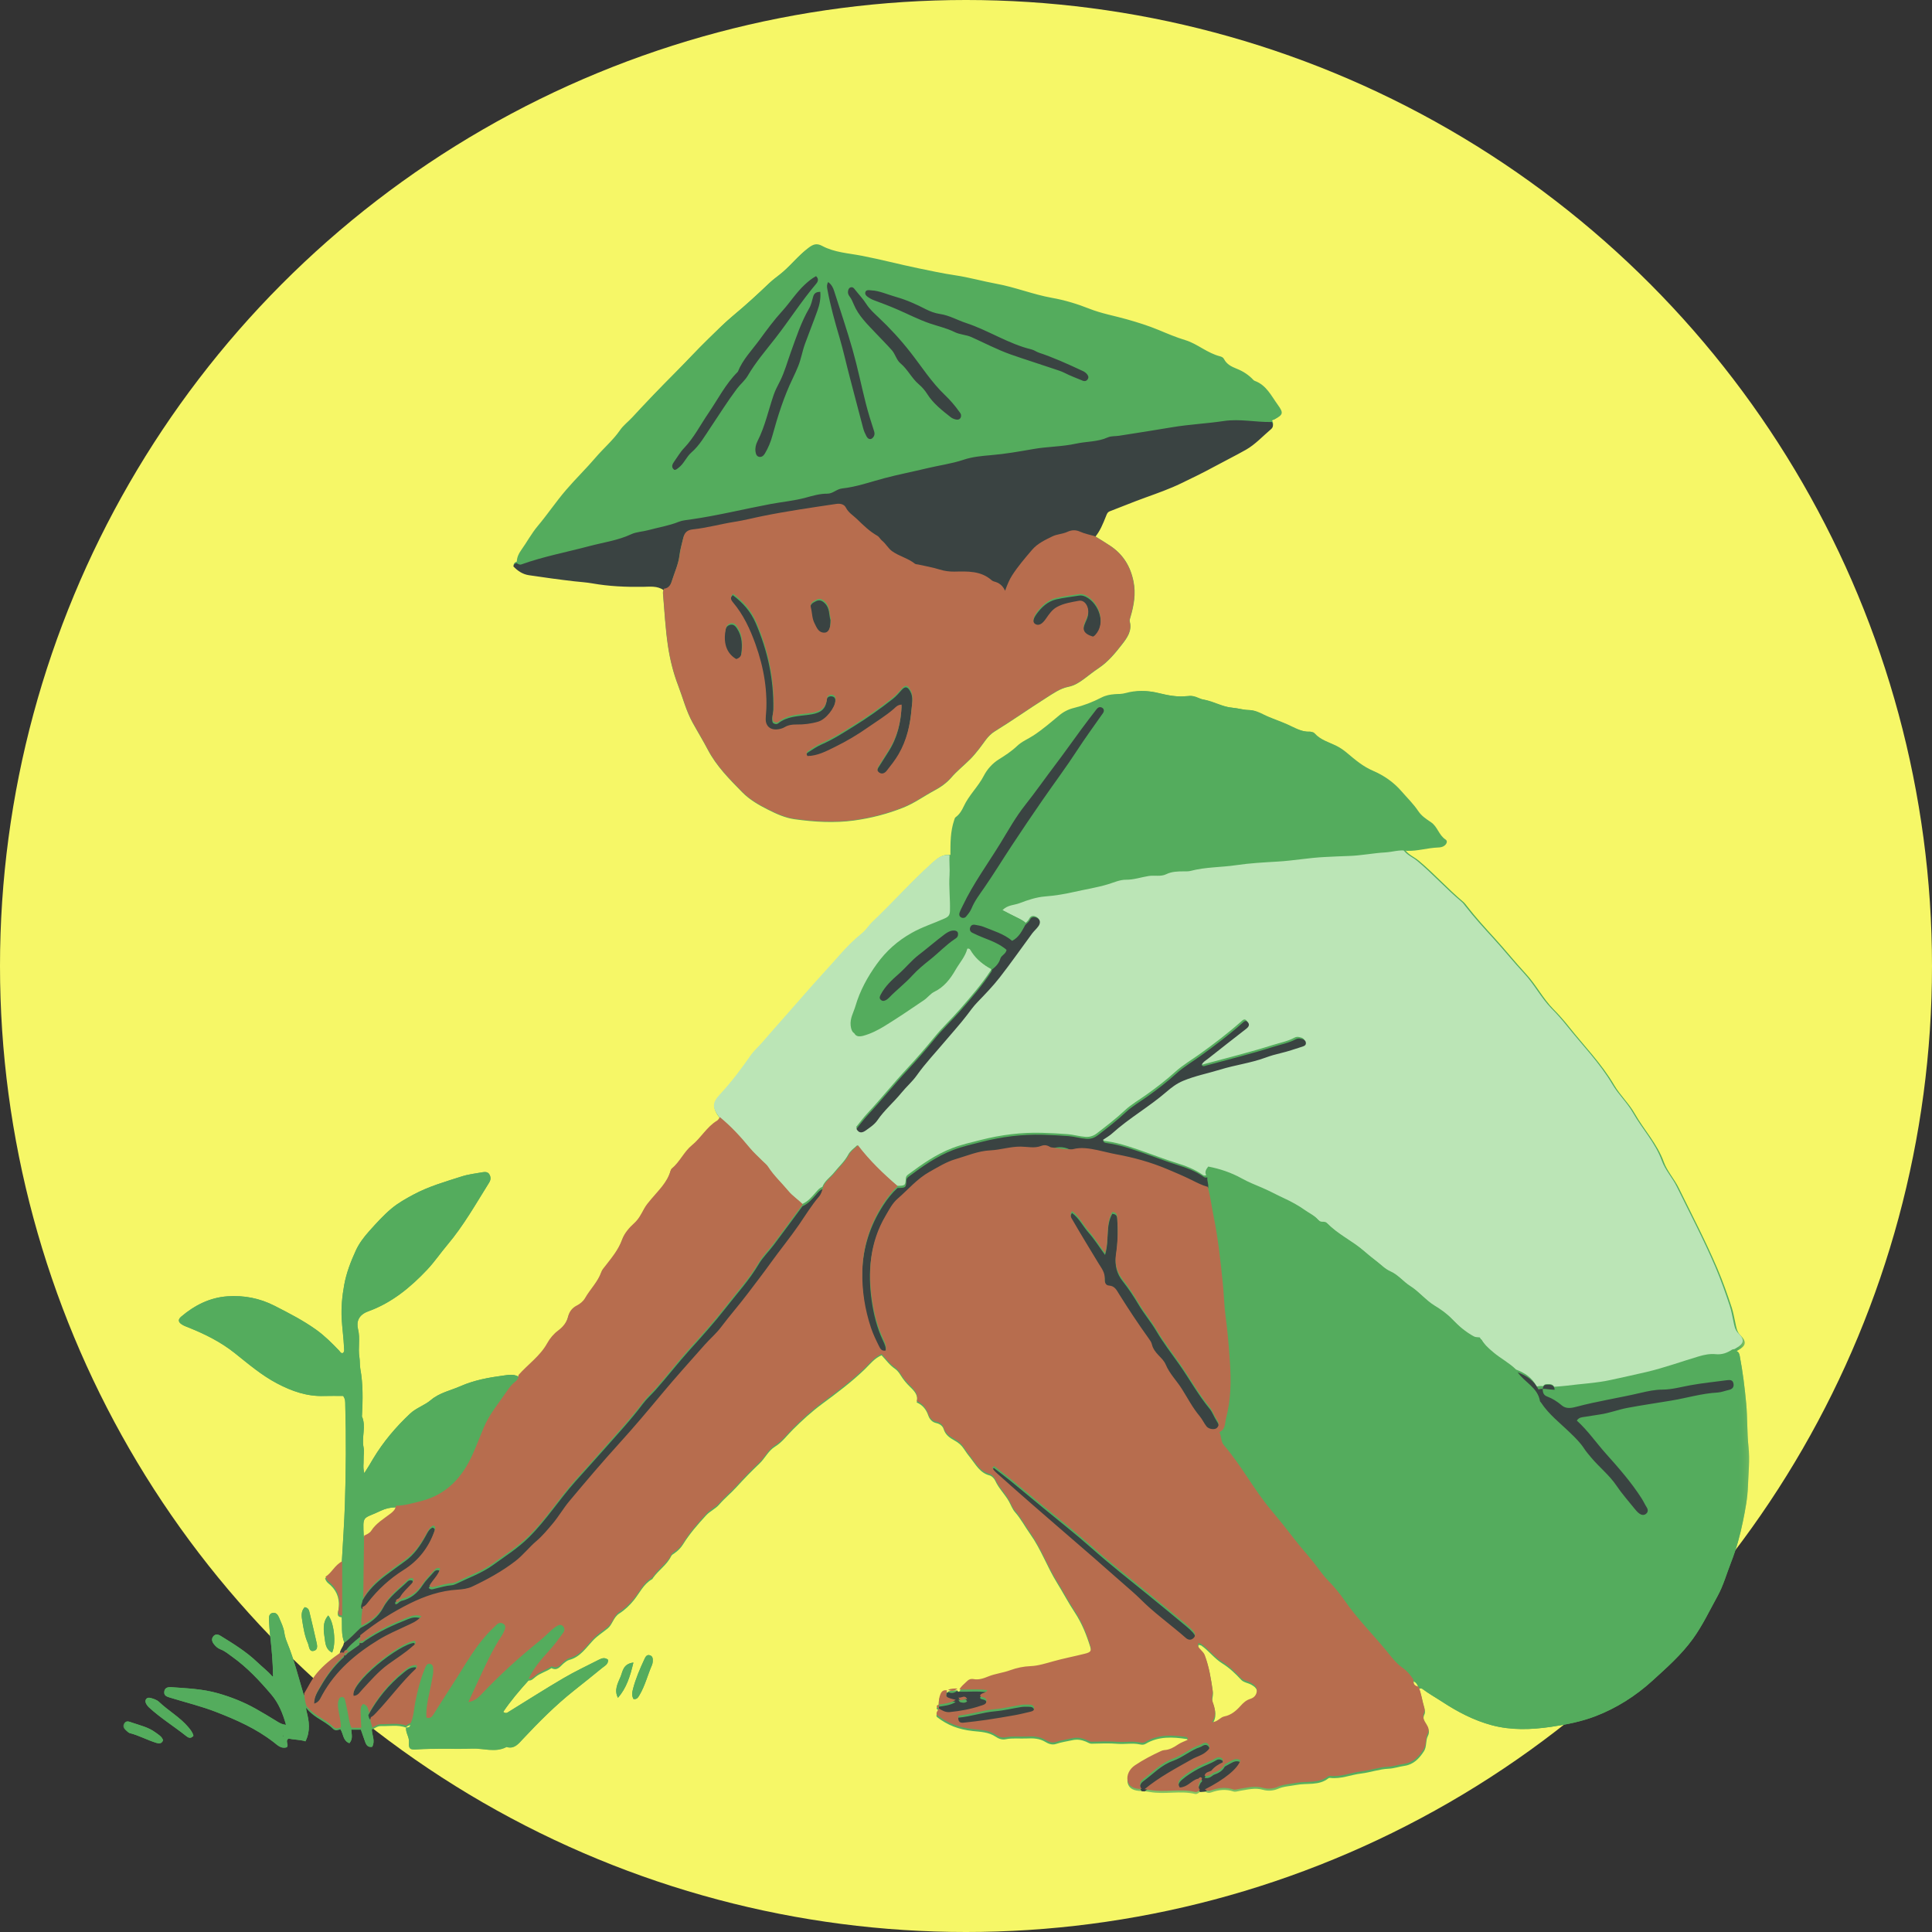 <svg width="174" height="174" viewBox="0 0 174 174" fill="none" xmlns="http://www.w3.org/2000/svg">
<rect x="0" y="0" width="174" height="174" fill="#333333" stroke="none"/>
<circle cx="87" cy="87" r="87" fill="#F6F767"/>
<mask id="mask0_208_100" style="mask-type:luminance" maskUnits="userSpaceOnUse" x="11" y="22" width="147" height="140">
<path d="M11 22H157.601V161.667H11V22Z" fill="white"/>
</mask>
<g mask="url(#mask0_208_100)">
<path d="M55.896 150.994C55.649 151.58 55.284 152.203 55.655 152.909C56.421 152.029 56.749 150.981 57.046 149.733C56.103 149.853 56.087 150.54 55.896 150.994ZM14.001 156.028C13.37 155.557 12.613 155.392 11.887 155.142C11.63 155.051 11.356 154.927 11.181 155.232C10.991 155.57 11.265 155.764 11.486 155.958C11.547 156.008 11.613 156.065 11.687 156.085C12.513 156.296 13.262 156.715 14.072 156.966C14.303 157.036 14.55 157.073 14.688 156.735C14.584 156.393 14.273 156.229 14.001 156.028ZM36.568 155.6C36.571 155.6 36.571 155.6 36.575 155.6C36.575 155.596 36.575 155.596 36.575 155.594C36.571 155.596 36.568 155.6 36.568 155.6ZM14.319 153.274C14.122 153.083 13.808 152.989 13.53 152.916C13.219 152.833 13.008 153.1 13.142 153.395C13.205 153.535 13.309 153.669 13.423 153.776C14.46 154.727 15.654 155.469 16.755 156.34C16.935 156.483 17.157 156.634 17.42 156.333C17.357 156.046 17.173 155.807 16.966 155.563C16.206 154.653 15.162 154.08 14.319 153.274ZM58.509 149.074C58.244 149.003 58.134 149.218 58.044 149.412C57.638 150.279 57.261 151.156 57.017 152.079C56.936 152.381 56.87 152.701 57.053 153.016C57.348 153.066 57.458 152.892 57.592 152.668C58.094 151.818 58.324 150.86 58.713 149.967C58.752 149.87 58.779 149.763 58.786 149.659C58.796 149.418 58.809 149.154 58.509 149.074ZM157.474 130.312C157.336 129.009 157.387 127.704 157.266 126.399C157.132 124.959 156.955 123.537 156.684 122.122C156.645 121.921 156.59 121.764 156.397 121.687C156.443 121.66 156.487 121.63 156.533 121.606C157.257 121.208 157.33 120.833 156.751 120.267C156.413 119.94 156.373 119.511 156.283 119.106C156.182 118.665 156.112 118.215 155.972 117.784C155.581 116.596 155.169 115.421 154.677 114.267C153.62 111.787 152.375 109.404 151.191 106.99C150.79 106.171 150.148 105.491 149.84 104.637C149.258 103.015 148.064 101.766 147.234 100.3C146.716 99.383 145.923 98.66 145.378 97.73C144.247 95.799 142.668 94.192 141.284 92.445C140.855 91.906 140.4 91.388 139.912 90.895C138.962 89.931 138.35 88.697 137.423 87.699C136.463 86.665 135.584 85.557 134.633 84.517C133.773 83.576 132.92 82.636 132.138 81.628C132.024 81.481 131.917 81.334 131.773 81.21C130.385 80.045 129.178 78.686 127.786 77.525C127.381 77.183 126.86 76.993 126.545 76.544C126.381 76.514 126.217 76.504 126.057 76.511C126.217 76.507 126.381 76.514 126.545 76.544C127.485 76.578 128.388 76.283 129.321 76.246C129.535 76.24 129.753 76.213 129.926 76.072C130.117 75.918 130.224 75.668 130.014 75.53C129.411 75.142 129.284 74.362 128.709 73.984C128.281 73.703 127.849 73.412 127.572 73C127.123 72.334 126.558 71.788 126.04 71.193C125.317 70.366 124.454 69.784 123.498 69.376C122.59 68.987 121.882 68.378 121.153 67.772C120.864 67.531 120.567 67.317 120.23 67.15C119.544 66.808 118.774 66.611 118.232 66.008C118.169 65.938 118.045 65.878 117.951 65.884C117.142 65.935 116.496 65.527 115.794 65.212C115.078 64.89 114.311 64.66 113.606 64.305C113.218 64.111 112.826 63.94 112.398 63.937C111.89 63.933 111.415 63.769 110.916 63.729C109.98 63.659 109.167 63.137 108.24 62.983C107.865 62.922 107.471 62.615 107.053 62.672C106.073 62.805 105.163 62.638 104.207 62.401C103.313 62.18 102.319 62.153 101.373 62.417C101.065 62.504 100.744 62.504 100.423 62.521C100.001 62.541 99.586 62.621 99.192 62.825C98.413 63.227 97.59 63.545 96.74 63.753C96.228 63.876 95.793 64.098 95.402 64.422C94.645 65.051 93.906 65.691 93.077 66.236C92.592 66.554 92.03 66.775 91.608 67.18C91.103 67.662 90.524 68.037 89.936 68.404C89.364 68.763 88.895 69.302 88.608 69.861C88.096 70.855 87.256 71.614 86.788 72.638C86.634 72.973 86.414 73.348 86.076 73.589C85.985 73.656 85.972 73.756 85.936 73.86C85.591 74.881 85.594 75.938 85.597 76.996C84.912 76.899 84.436 77.317 83.991 77.719C82.118 79.409 80.449 81.306 78.62 83.044C78.291 83.355 78.058 83.766 77.71 84.048C76.987 84.633 76.321 85.293 75.723 85.983C74.646 87.221 73.521 88.415 72.448 89.657C71.216 91.086 69.948 92.488 68.718 93.921C68.373 94.323 67.968 94.667 67.661 95.109C66.814 96.331 65.928 97.519 64.911 98.613C64.175 99.407 64.172 99.828 64.831 100.711C64.744 100.816 64.68 100.95 64.57 101.013C63.636 101.572 63.132 102.559 62.295 103.239C61.592 103.808 61.211 104.735 60.485 105.334C60.428 105.381 60.392 105.467 60.371 105.541C60.077 106.582 59.294 107.299 58.639 108.085C58.401 108.37 58.164 108.64 57.987 108.969C57.736 109.43 57.511 109.889 57.094 110.267C56.649 110.672 56.217 111.164 56.01 111.736C55.678 112.656 55.073 113.38 54.491 114.126C54.361 114.293 54.206 114.46 54.14 114.655C53.829 115.549 53.14 116.205 52.681 117.004C52.517 117.295 52.236 117.537 51.919 117.697C51.514 117.904 51.256 118.235 51.149 118.665C51.015 119.213 50.691 119.611 50.249 119.943C49.838 120.251 49.504 120.652 49.263 121.088C48.62 122.259 47.517 122.999 46.664 123.972C46.232 123.731 45.78 123.832 45.332 123.888C44.01 124.063 42.696 124.303 41.472 124.843C40.575 125.238 39.582 125.431 38.809 126.087C38.233 126.576 37.485 126.797 36.935 127.312C35.648 128.521 34.518 129.853 33.604 131.376C33.367 131.774 33.132 132.186 32.808 132.678C32.667 132.179 32.755 131.807 32.744 131.446C32.735 131.071 32.808 130.686 32.735 130.328C32.553 129.408 32.992 128.464 32.59 127.56C32.581 127.54 32.594 127.507 32.597 127.48C32.671 126.074 32.7 124.672 32.447 123.28C32.386 122.938 32.42 122.576 32.366 122.252C32.226 121.409 32.454 120.562 32.242 119.715C32.072 119.025 32.299 118.413 33.166 118.102C35.27 117.342 36.959 115.953 38.471 114.347C39.127 113.651 39.669 112.847 40.291 112.112C41.746 110.387 42.847 108.43 44.034 106.532C44.201 106.268 44.218 106.037 44.081 105.785C43.94 105.524 43.676 105.538 43.442 105.578C42.81 105.688 42.164 105.763 41.558 105.96C40.091 106.432 38.602 106.853 37.227 107.593C36.541 107.961 35.876 108.333 35.273 108.831C34.531 109.447 33.895 110.16 33.253 110.876C32.772 111.412 32.329 111.998 32.042 112.63C31.59 113.617 31.192 114.642 30.995 115.733C30.811 116.74 30.717 117.77 30.77 118.761C30.818 119.624 30.945 120.502 30.982 121.378C30.988 121.556 31.048 121.757 30.851 121.871C30.674 121.878 30.627 121.733 30.54 121.643C29.895 120.967 29.232 120.307 28.473 119.762C27.298 118.922 26.02 118.266 24.736 117.61C23.388 116.92 21.973 116.65 20.498 116.75C18.909 116.857 17.528 117.55 16.317 118.581C16.022 118.832 16.032 119.062 16.374 119.284C16.571 119.414 16.805 119.491 17.029 119.581C18.491 120.17 19.879 120.864 21.131 121.857C22.357 122.835 23.555 123.865 24.96 124.602C26.278 125.295 27.643 125.776 29.158 125.726C29.761 125.706 30.366 125.723 30.904 125.723C31.119 126.03 31.085 126.282 31.092 126.516C31.178 129.481 31.156 132.447 31.062 135.412C31.005 137.196 30.875 138.98 30.777 140.763C30.115 141.092 29.84 141.801 29.276 142.152C29.382 142.51 29.617 142.624 29.784 142.785C30.426 143.405 30.61 144.13 30.48 145.001C30.453 145.178 30.246 145.643 30.777 145.653C30.831 146.42 30.704 147.203 31.011 147.946C30.968 148.324 30.593 148.585 30.647 148.997C29.858 149.535 29.105 150.134 28.493 150.864C28.038 151.407 27.733 152.072 27.359 152.682C26.89 151.099 26.492 149.492 25.867 147.959C25.743 147.661 25.649 147.36 25.603 147.039C25.535 146.557 25.311 146.125 25.127 145.683C25.027 145.439 24.85 145.188 24.522 145.275C24.231 145.352 24.215 145.62 24.224 145.864C24.245 146.316 24.274 146.771 24.322 147.219C24.452 148.441 24.579 149.662 24.583 150.891C24.616 150.975 24.616 151.025 24.506 150.965C24.104 150.5 23.612 150.128 23.171 149.706C22.184 148.759 21.017 148.043 19.855 147.327C19.628 147.186 19.39 147.153 19.207 147.38C19.033 147.597 19.087 147.836 19.24 148.046C19.401 148.264 19.598 148.448 19.855 148.545C20.264 148.702 20.588 148.98 20.936 149.231C22.271 150.188 23.381 151.376 24.438 152.621C25.101 153.401 25.465 154.318 25.76 155.346C25.358 155.309 25.121 155.144 24.873 154.991C24.261 154.613 23.646 154.244 23.02 153.893C21.947 153.291 20.822 152.846 19.628 152.504C18.243 152.109 16.845 152.059 15.44 151.955C15.135 151.932 14.821 151.989 14.791 152.383C14.764 152.719 15.015 152.802 15.296 152.889C16.694 153.321 18.12 153.662 19.491 154.198C21.314 154.907 23.083 155.693 24.646 156.909C24.977 157.166 25.329 157.545 25.833 157.363C26.044 157.119 25.646 156.821 25.98 156.584C26.482 156.694 27.035 156.674 27.509 156.832C27.967 155.908 27.844 155.021 27.607 154.13C27.579 154.027 27.573 153.92 27.559 153.812C27.847 154.157 28.178 154.446 28.557 154.693C29.042 155.014 29.57 155.282 29.988 155.701C30.206 155.915 30.426 155.82 30.657 155.744C30.935 156.142 30.868 156.775 31.467 156.996C31.808 156.601 31.657 156.182 31.634 155.781C31.921 155.781 32.213 155.781 32.504 155.781C32.634 156.152 32.764 156.52 32.891 156.891C32.996 157.193 33.163 157.391 33.524 157.321C33.814 156.779 33.5 156.276 33.487 155.767C33.755 155.66 33.989 155.449 34.294 155.456C35.053 155.476 35.825 155.319 36.571 155.59C36.661 155.446 36.819 155.412 36.963 155.359C36.915 155.58 36.748 155.596 36.571 155.596C36.521 156.059 36.872 156.433 36.829 156.912C36.779 157.488 36.929 157.605 37.514 157.561C39.194 157.437 40.876 157.548 42.552 157.484C43.573 157.448 44.623 157.872 45.617 157.337C46.332 157.554 46.707 157.029 47.095 156.614C48.537 155.074 50.022 153.586 51.675 152.27C52.528 151.591 53.384 150.911 54.227 150.218C54.458 150.028 54.789 149.887 54.762 149.482C54.467 149.241 54.19 149.345 53.929 149.479C52.859 150.024 51.768 150.54 50.734 151.145C49.078 152.116 47.462 153.15 45.828 154.157C45.7 154.235 45.569 154.372 45.319 154.174C45.995 153.173 46.78 152.253 47.59 151.356C47.861 151.38 48.025 151.199 48.212 151.045C48.644 150.684 49.209 150.553 49.664 150.235C50.219 150.526 50.464 150.054 50.798 149.783C50.942 149.666 51.099 149.542 51.273 149.495C52.25 149.245 52.778 148.411 53.397 147.755C53.812 147.316 54.28 147.029 54.725 146.671C55.16 146.322 55.237 145.657 55.782 145.312C56.27 145.004 56.709 144.582 57.077 144.13C57.605 143.481 57.95 142.672 58.722 142.233C58.766 142.209 58.789 142.152 58.82 142.106C59.308 141.41 60.07 140.941 60.449 140.148C60.502 140.037 60.636 139.96 60.746 139.887C61.061 139.672 61.318 139.408 61.519 139.086C62.108 138.133 62.844 137.296 63.599 136.473C63.951 136.091 64.439 135.897 64.77 135.509C65.252 134.95 65.827 134.488 66.326 133.939C66.985 133.213 67.678 132.5 68.393 131.821C68.898 131.342 69.196 130.659 69.792 130.294C70.448 129.893 70.876 129.28 71.4 128.762C72.231 127.935 73.093 127.145 74.03 126.452C75.361 125.468 76.683 124.481 77.877 123.33C78.339 122.885 78.747 122.332 79.396 122.061C79.804 122.49 80.122 122.951 80.593 123.269C80.807 123.414 80.981 123.644 81.118 123.869C81.359 124.26 81.644 124.602 81.975 124.92C82.359 125.291 82.734 125.686 82.56 126.309C83.125 126.553 83.423 126.965 83.607 127.494C83.724 127.825 83.951 128.089 84.336 128.172C84.637 128.24 84.898 128.417 84.989 128.715C85.142 129.227 85.541 129.504 85.952 129.729C86.32 129.926 86.607 130.171 86.828 130.518C86.999 130.79 87.193 131.045 87.394 131.295C87.886 131.914 88.254 132.658 89.127 132.882C89.327 132.935 89.548 133.163 89.638 133.367C89.949 134.06 90.508 134.578 90.869 135.228C91.05 135.553 91.173 135.917 91.424 136.202C91.953 136.804 92.318 137.517 92.783 138.166C93.759 139.535 94.314 141.138 95.201 142.564C95.746 143.444 96.231 144.371 96.8 145.231C97.446 146.212 97.857 147.253 98.195 148.344C98.349 148.85 98.235 148.97 97.707 149.104C96.757 149.341 95.796 149.526 94.853 149.79C94.191 149.978 93.502 150.195 92.836 150.222C92.18 150.248 91.579 150.375 90.989 150.59C90.34 150.827 89.645 150.895 89.006 151.156C88.578 151.33 88.153 151.48 87.684 151.393C87.417 151.343 87.233 151.433 87.046 151.624C86.822 151.852 86.554 152.036 86.407 152.333C86.323 152.35 86.239 152.367 86.23 152.24C85.938 152.233 85.651 152.233 85.377 152.346C85.397 152.44 85.363 152.454 85.289 152.407C84.982 152.34 84.794 152.471 84.681 152.758C84.563 153.057 84.526 153.361 84.54 153.678C84.216 153.81 84.366 153.937 84.55 154.06C84.55 154.06 84.55 154.06 84.55 154.057V154.06C84.463 154.242 84.269 154.385 84.363 154.622C85.343 155.389 86.346 155.761 87.614 155.901C88.313 155.978 89.033 155.985 89.668 156.413C89.912 156.577 90.224 156.715 90.575 156.641C91.2 156.514 91.842 156.601 92.475 156.571C93.037 156.54 93.632 156.56 94.164 156.891C94.425 157.056 94.776 157.173 95.088 157.069C95.575 156.902 96.075 156.838 96.569 156.728C97.027 156.624 97.409 156.698 97.801 156.855C97.971 156.922 98.128 157.049 98.319 157.042C99.101 157.022 99.874 156.989 100.663 157.053C101.31 157.106 101.985 156.962 102.644 157.103C102.832 157.143 102.999 157.159 103.179 157.053C104.343 156.36 105.604 156.433 106.876 156.621C106.955 156.634 106.986 156.724 106.976 156.872C106.701 156.999 106.37 157.103 106.1 157.293C105.718 157.554 105.337 157.775 104.862 157.799C104.762 157.806 104.654 157.842 104.56 157.886C103.755 158.261 102.965 158.669 102.222 159.167C101.731 159.499 101.443 160.062 101.567 160.597C101.677 161.069 102.099 161.303 102.828 161.306C102.915 161.313 102.999 161.316 103.086 161.323C103.242 161.346 103.403 161.36 103.56 161.39C104.915 161.641 106.297 161.243 107.648 161.574C107.806 161.611 107.942 161.477 108.073 161.38C107.933 161.21 107.929 161.049 107.976 160.892C107.929 161.049 107.929 161.21 108.073 161.38C108.223 161.37 108.374 161.357 108.525 161.346C108.688 161.464 108.869 161.511 109.056 161.443C109.725 161.196 110.394 161.109 111.087 161.346C111.261 161.407 111.451 161.323 111.635 161.293C112.338 161.186 113.03 160.985 113.763 161.199C114.191 161.323 114.677 161.289 115.101 161.105C115.629 160.878 116.192 160.865 116.741 160.758C117.71 160.57 118.774 160.844 119.64 160.159C119.677 160.128 119.744 160.115 119.794 160.121C120.761 160.242 121.658 159.837 122.594 159.727C123.414 159.63 124.21 159.332 125.059 159.294C125.535 159.275 126 159.107 126.471 159.04C127.301 158.923 127.803 158.394 128.234 157.738C128.518 157.31 128.375 156.781 128.592 156.36C128.77 156.011 128.689 155.774 128.509 155.48C128.305 155.148 128.067 154.81 128.301 154.372C128.365 154.251 128.331 154.047 128.288 153.904C128.097 153.294 128.037 152.651 127.776 152.063C127.415 152.002 127.277 151.782 127.325 151.426C127.592 151.554 127.689 151.801 127.779 152.056C127.882 152.065 128.013 152.039 128.084 152.093C128.659 152.528 129.288 152.875 129.887 153.267C131.271 154.178 132.737 154.94 134.325 155.369C136.089 155.844 137.905 155.781 139.711 155.517C141.059 155.319 142.407 155.051 143.668 154.569C145.568 153.843 147.298 152.745 148.796 151.38C150.088 150.204 151.403 149.05 152.453 147.601C153.336 146.379 153.961 145.04 154.677 143.745C155.199 142.802 155.493 141.728 155.891 140.713C156.366 139.501 156.715 138.24 156.972 136.978C157.182 135.947 157.384 134.896 157.417 133.819C157.47 132.651 157.597 131.473 157.474 130.312ZM25.513 156.373C25.445 156.37 25.428 156.34 25.472 156.292C25.476 156.286 25.513 156.306 25.533 156.316C25.522 156.336 25.515 156.373 25.513 156.373ZM87.123 153.204C87.063 153.093 87.006 153.033 86.942 153.002C86.912 152.986 86.882 152.98 86.848 152.98C86.879 152.983 86.912 152.989 86.942 153.002C87.006 153.033 87.066 153.096 87.123 153.204ZM110.157 158.893C110.214 158.956 110.267 159.024 110.324 159.088C110.267 159.02 110.21 158.956 110.157 158.893ZM92.083 82.866C91.97 82.783 91.836 82.719 91.702 82.652C91.836 82.715 91.967 82.783 92.083 82.866C92.2 82.95 92.298 83.053 92.364 83.198C92.481 83.09 92.599 82.996 92.695 82.866C92.602 82.994 92.481 83.09 92.364 83.198C92.298 83.053 92.197 82.95 92.083 82.866ZM96.626 103.593C97.191 103.436 97.77 103.476 98.325 103.57C97.77 103.476 97.191 103.432 96.626 103.593ZM108.421 106.863C108.053 106.726 107.702 106.546 107.344 106.368C107.702 106.542 108.053 106.722 108.421 106.863ZM108.799 106.983C109.043 107.83 109.14 108.71 109.317 109.571C109.14 108.708 109.043 107.83 108.799 106.983ZM126.009 76.504C125.873 76.511 125.739 76.524 125.605 76.544C125.739 76.524 125.876 76.511 126.009 76.504ZM72.301 108.563C71.892 108.145 71.394 107.83 71.016 107.372C71.397 107.83 71.896 108.145 72.301 108.563ZM32.433 148.013C32.437 147.983 32.426 147.95 32.417 147.915C32.43 147.95 32.437 147.979 32.433 148.013ZM35.858 144.127C35.915 144.077 35.972 144.026 36.026 143.973C35.969 144.024 35.915 144.077 35.858 144.127C35.902 144.171 35.942 144.217 35.986 144.261C35.942 144.217 35.899 144.171 35.858 144.127ZM34.327 136.048C34.724 135.857 35.18 135.757 35.638 135.753C36.224 135.743 36.792 135.616 37.354 135.472C36.792 135.616 36.227 135.743 35.638 135.753C35.595 136.064 35.404 136.259 35.163 136.446C34.544 136.928 33.845 137.323 33.404 138.009C33.257 138.237 32.998 138.337 32.761 138.454C32.667 136.356 32.634 136.865 34.327 136.048ZM30.948 148.933C30.941 148.953 30.945 148.977 30.945 149C30.945 148.977 30.945 148.953 30.948 148.933ZM74.124 107.018C74.084 107.171 74.04 107.325 73.979 107.472C74.04 107.328 74.084 107.171 74.124 107.018C74.2 106.806 74.321 106.632 74.458 106.472C74.321 106.632 74.2 106.81 74.124 107.018ZM113.221 152.487C113.181 152.826 112.977 153.07 112.633 153.173C112.265 153.284 112.007 153.518 111.749 153.812C111.368 154.244 110.9 154.639 110.308 154.753C109.9 154.83 109.696 155.265 109.17 155.275C109.646 154.619 109.444 153.997 109.22 153.375C109.164 153.217 109.174 153.063 109.201 152.903C109.227 152.745 109.26 152.581 109.24 152.427C109.087 151.332 108.913 150.239 108.521 149.201C108.451 149.01 108.273 148.859 108.133 148.699C108.016 148.562 107.846 148.451 107.949 148.143C108.056 148.17 108.144 148.17 108.2 148.21C108.879 148.682 109.374 149.378 110.08 149.813C110.732 150.218 111.267 150.733 111.786 151.293C112.004 151.527 112.412 151.571 112.712 151.738C112.993 151.898 113.265 152.116 113.221 152.487ZM136.69 123.537C137.176 123.724 137.624 123.963 137.992 124.31C138.139 124.451 138.273 124.608 138.393 124.789C138.273 124.608 138.139 124.448 137.992 124.31C137.624 123.959 137.179 123.724 136.69 123.537ZM28.305 148.665C28.7 148.534 28.537 148.066 28.466 147.738C28.285 146.905 28.075 146.075 27.881 145.242C27.831 145.031 27.794 144.813 27.443 144.746C27.088 145.117 27.158 145.569 27.222 145.968C27.329 146.651 27.445 147.34 27.726 147.983C27.853 148.267 27.82 148.823 28.305 148.665ZM29.911 148.836C30.299 148.006 30.072 146.085 29.557 145.492C29.185 145.931 29.064 146.44 29.226 147.423C29.309 147.915 29.276 148.508 29.911 148.836ZM47.66 51.681C49.028 51.885 50.4 52.076 51.775 52.233C52.3 52.293 52.842 52.323 53.35 52.414C54.879 52.684 56.408 52.752 57.953 52.728C58.562 52.718 59.228 52.627 59.79 53.026C59.759 53.156 59.693 53.287 59.703 53.414C59.843 55.03 59.923 56.661 60.167 58.264C60.349 59.441 60.639 60.613 61.071 61.738C61.499 62.852 61.79 64.024 62.373 65.081C62.82 65.898 63.312 66.694 63.744 67.521C64.523 69.01 65.68 70.165 66.834 71.343C67.516 72.04 68.35 72.511 69.186 72.933C69.929 73.304 70.701 73.666 71.582 73.787C73.365 74.031 75.133 74.141 76.924 73.897C78.449 73.686 79.918 73.311 81.359 72.736C82.366 72.334 83.212 71.705 84.145 71.206C84.721 70.901 85.252 70.524 85.668 70.045C86.196 69.433 86.825 68.94 87.39 68.375C87.675 68.09 87.919 67.782 88.169 67.471C88.614 66.922 88.936 66.279 89.588 65.878C91.153 64.914 92.658 63.85 94.211 62.865C94.84 62.467 95.479 62.009 96.204 61.864C96.79 61.748 97.225 61.453 97.663 61.129C98.091 60.811 98.503 60.476 98.948 60.181C99.801 59.612 100.45 58.822 101.065 58.03C101.514 57.45 101.975 56.818 101.755 55.981C101.724 55.864 101.771 55.717 101.811 55.59C102.128 54.532 102.316 53.474 102.089 52.36C101.818 51.014 101.162 49.94 100.021 49.174C99.56 48.863 99.078 48.582 98.606 48.284C99.084 47.731 99.345 47.059 99.613 46.396C99.694 46.195 99.74 46.004 99.978 45.914C101.042 45.509 102.092 45.067 103.166 44.682C104.26 44.287 105.357 43.899 106.4 43.394C107.374 42.922 108.35 42.45 109.304 41.931C110.274 41.403 111.267 40.91 112.228 40.368C113.061 39.896 113.74 39.15 114.482 38.517C114.699 38.333 114.699 38.105 114.566 37.868C115.382 37.446 115.46 37.295 114.917 36.553C114.335 35.753 113.897 34.789 112.863 34.407C112.813 34.391 112.763 34.364 112.726 34.328C112.295 33.865 111.786 33.531 111.19 33.3C110.749 33.129 110.308 32.901 110.07 32.443C109.986 32.285 109.85 32.232 109.685 32.188C109.14 32.044 108.648 31.784 108.16 31.506C107.655 31.218 107.157 30.92 106.584 30.742C105.771 30.495 104.986 30.163 104.2 29.839C103.266 29.451 102.299 29.153 101.329 28.879C100.205 28.561 99.045 28.36 97.95 27.928C96.86 27.5 95.722 27.158 94.586 26.954C92.88 26.649 91.274 25.997 89.575 25.689C88.347 25.464 87.14 25.12 85.905 24.936C84.771 24.766 83.651 24.527 82.533 24.297C80.837 23.945 79.161 23.507 77.462 23.179C76.261 22.948 75.003 22.888 73.9 22.295C73.411 22.034 73.093 22.148 72.681 22.459C71.722 23.186 71.006 24.166 70.046 24.889C69.755 25.11 69.457 25.334 69.186 25.595C68.146 26.586 67.082 27.56 65.974 28.477C65.213 29.109 64.52 29.812 63.814 30.495C62.767 31.506 61.787 32.587 60.753 33.617C59.456 34.916 58.184 36.242 56.94 37.59C56.579 37.982 56.14 38.303 55.836 38.745C55.214 39.648 54.368 40.355 53.658 41.188C52.805 42.189 51.848 43.116 50.986 44.12C50.085 45.167 49.316 46.319 48.427 47.377C47.864 48.046 47.446 48.839 46.934 49.552C46.707 49.87 46.56 50.195 46.543 50.579C46.413 50.623 46.295 50.68 46.255 50.874C46.633 51.275 47.091 51.593 47.66 51.681ZM127.792 152.063C127.796 152.063 127.796 152.063 127.799 152.063C127.799 152.059 127.796 152.059 127.796 152.056C127.792 152.056 127.792 152.056 127.789 152.056C127.789 152.059 127.789 152.063 127.792 152.063ZM36.571 155.596C36.571 155.6 36.568 155.6 36.564 155.603L36.571 155.596Z" fill="#54AC5D"/>
</g>
<path d="M126.405 76.564C126.719 77.013 127.239 77.204 127.644 77.54C129.034 78.699 130.239 80.049 131.626 81.208C131.769 81.328 131.876 81.475 131.989 81.625C132.768 82.627 133.623 83.564 134.482 84.5C135.43 85.535 136.308 86.639 137.268 87.668C138.193 88.66 138.804 89.887 139.753 90.849C140.24 91.343 140.695 91.855 141.122 92.392C142.505 94.131 144.082 95.73 145.211 97.652C145.756 98.575 146.547 99.298 147.065 100.211C147.896 101.673 149.086 102.913 149.667 104.529C149.971 105.378 150.616 106.055 151.016 106.87C152.199 109.273 153.441 111.648 154.497 114.114C154.988 115.263 155.399 116.432 155.79 117.615C155.934 118.048 156.004 118.491 156.101 118.931C156.191 119.334 156.231 119.76 156.569 120.087C157.147 120.65 157.073 121.024 156.351 121.419C156.304 121.446 156.261 121.473 156.214 121.5C156.137 121.516 156.047 121.516 155.984 121.556C155.533 121.853 155.078 122.019 154.497 121.959C154.01 121.909 153.482 122.013 153.004 122.156C151.437 122.622 149.901 123.182 148.307 123.559C147.252 123.809 146.189 124.032 145.131 124.268C143.784 124.568 142.405 124.625 141.042 124.804C140.651 124.855 140.254 124.871 139.86 124.904C139.365 124.918 138.884 124.744 138.4 124.877C137.989 124.062 137.311 123.641 136.536 123.342C135.935 122.745 135.173 122.359 134.525 121.816C134.037 121.41 133.597 121.017 133.272 120.45C133.109 120.426 132.901 120.444 132.751 120.364C132.006 119.964 131.348 119.4 130.79 118.811C130.306 118.298 129.748 117.915 129.19 117.575C128.375 117.076 127.797 116.312 126.993 115.809C126.381 115.426 125.93 114.814 125.245 114.507C124.981 114.39 124.731 114.22 124.513 114.031C123.976 113.567 123.391 113.154 122.867 112.687C121.805 111.749 120.478 111.165 119.489 110.132C119.413 110.052 119.239 110.026 119.116 110.032C118.895 110.046 118.755 109.916 118.638 109.783C118.331 109.439 117.916 109.263 117.556 109.006C116.948 108.573 116.299 108.216 115.631 107.91C114.977 107.611 114.346 107.257 113.678 106.974C113.066 106.714 112.418 106.458 111.82 106.124C110.875 105.599 109.853 105.259 108.817 105.062C108.593 105.341 108.49 105.575 108.637 105.851C108.533 105.865 108.433 105.895 108.333 105.822C107.615 105.308 106.803 105.002 105.965 104.742C105.129 104.485 104.314 104.173 103.492 103.882C102.213 103.432 100.941 102.949 99.581 102.766C99.424 102.746 99.26 102.71 99.263 102.474C99.537 102.284 99.845 102.117 100.095 101.887C101.609 100.524 103.395 99.518 104.939 98.186C105.38 97.802 105.867 97.429 106.453 97.186C107.538 96.733 108.683 96.516 109.796 96.174C111.135 95.76 112.542 95.587 113.861 95.101C114.312 94.934 114.766 94.808 115.231 94.698C115.873 94.548 116.497 94.331 117.125 94.131C117.295 94.078 117.512 94.018 117.492 93.778C117.472 93.515 117.255 93.455 117.038 93.405C116.877 93.368 116.737 93.371 116.58 93.455C115.949 93.795 115.234 93.921 114.563 94.135C112.575 94.764 110.548 95.267 108.53 95.814C108.403 95.847 108.243 95.951 108.119 95.754C108.252 95.47 108.523 95.333 108.751 95.154C109.873 94.271 110.995 93.388 112.124 92.515C112.351 92.342 112.468 92.145 112.268 91.919C112.074 91.699 111.921 91.875 111.747 92.029C110.577 93.065 109.335 94.005 108.066 94.918C107.324 95.454 106.526 95.913 105.834 96.54C105.012 97.286 104.127 97.962 103.215 98.612C102.574 99.069 101.873 99.468 101.304 100.001C100.509 100.744 99.654 101.4 98.799 102.06C98.499 102.293 98.178 102.413 97.774 102.39C97.222 102.353 96.682 102.187 96.167 102.147C95.395 102.086 94.61 102.046 93.832 102.024C91.985 101.973 90.151 102.203 88.354 102.66C87.488 102.88 86.613 103.076 85.785 103.39C84.329 103.942 83.059 104.835 81.816 105.758C81.697 105.848 81.589 105.935 81.576 106.135C81.543 106.784 81.526 106.784 80.781 106.801C79.485 105.685 78.252 104.509 77.207 103.14C76.879 103.443 76.565 103.656 76.388 103.996C76.064 104.608 75.546 105.062 75.122 105.595C74.772 106.034 74.264 106.345 74.061 106.901C73.796 106.981 73.643 107.194 73.469 107.387C73.108 107.794 72.764 108.22 72.24 108.44C71.832 108.024 71.335 107.711 70.957 107.254C70.349 106.521 69.637 105.875 69.12 105.065C68.993 104.869 68.789 104.722 68.622 104.552C68.238 104.162 67.82 103.799 67.477 103.379C66.655 102.38 65.783 101.437 64.781 100.618C64.122 99.735 64.126 99.318 64.864 98.529C65.876 97.443 66.761 96.257 67.609 95.04C67.917 94.601 68.318 94.258 68.665 93.858C69.894 92.432 71.157 91.036 72.39 89.613C73.459 88.378 74.581 87.185 75.66 85.956C76.262 85.269 76.923 84.613 77.644 84.03C77.991 83.75 78.226 83.34 78.553 83.03C80.38 81.301 82.047 79.412 83.918 77.73C84.362 77.33 84.836 76.914 85.521 77.01C85.474 77.613 85.558 78.233 85.518 78.816C85.445 79.899 85.588 80.965 85.555 82.038C85.541 82.437 85.404 82.571 85.067 82.721C84.092 83.161 83.076 83.474 82.124 84.01C80.834 84.732 79.806 85.656 78.971 86.815C78.132 87.974 77.444 89.237 77.043 90.609C76.876 91.18 76.539 91.712 76.612 92.365C76.679 92.981 76.93 93.232 77.534 93.069C78.229 92.882 78.874 92.555 79.478 92.186C80.674 91.453 81.837 90.666 82.999 89.887C83.327 89.667 83.573 89.311 83.921 89.144C84.806 88.714 85.368 87.991 85.835 87.185C86.203 86.548 86.714 85.996 86.897 85.286C87.292 85.269 87.382 85.553 87.525 85.765C87.967 86.422 88.551 86.899 89.272 87.221C89.263 87.274 89.269 87.335 89.243 87.375C88.424 88.634 87.439 89.763 86.453 90.893C85.708 91.749 84.867 92.532 84.158 93.402C83.36 94.381 82.525 95.34 81.673 96.253C80.454 97.562 79.342 98.955 78.122 100.261C77.754 100.654 77.434 101.094 77.1 101.503C77.341 101.964 77.675 101.834 77.928 101.653C78.309 101.38 78.72 101.121 78.994 100.721C79.608 99.824 80.444 99.125 81.128 98.286C81.573 97.739 82.121 97.273 82.525 96.703C83.303 95.607 84.228 94.638 85.091 93.614C85.735 92.848 86.413 92.112 87.024 91.313C87.328 90.916 87.619 90.503 87.973 90.14C88.668 89.421 89.369 88.697 89.984 87.911C90.989 86.625 91.921 85.286 92.894 83.973C93.067 83.74 93.298 83.55 93.465 83.311C93.632 83.074 93.661 82.777 93.391 82.607C93.167 82.468 92.857 82.411 92.703 82.724C92.602 82.931 92.442 83.05 92.286 83.194C92.152 82.907 91.891 82.781 91.624 82.651C91.113 82.408 90.615 82.137 90.067 81.861C90.539 81.382 91.119 81.424 91.604 81.238C92.339 80.954 93.121 80.702 93.899 80.638C94.777 80.568 95.643 80.431 96.491 80.239C97.513 80.005 98.552 79.852 99.561 79.549C100.085 79.392 100.616 79.142 101.178 79.146C101.875 79.153 102.53 78.916 103.208 78.813C103.736 78.73 104.291 78.889 104.779 78.656C105.283 78.412 105.801 78.403 106.335 78.399C106.549 78.399 106.769 78.416 106.973 78.359C108.32 78 109.713 78.046 111.075 77.847C112.312 77.664 113.56 77.6 114.803 77.527C116.213 77.443 117.599 77.187 119.012 77.121C119.727 77.087 120.438 77.046 121.157 77.027C122.269 76.997 123.375 76.767 124.487 76.707C125.115 76.667 125.746 76.441 126.405 76.564Z" fill="#BBE5B6"/>
<path d="M46.669 50.56C46.685 50.174 46.832 49.847 47.06 49.528C47.572 48.808 47.987 48.015 48.553 47.343C49.444 46.28 50.213 45.123 51.114 44.071C51.977 43.062 52.935 42.131 53.788 41.125C54.498 40.291 55.345 39.582 55.968 38.671C56.272 38.227 56.711 37.905 57.072 37.511C58.317 36.156 59.59 34.821 60.888 33.52C61.919 32.484 62.903 31.399 63.951 30.383C64.657 29.697 65.351 28.987 66.113 28.356C67.222 27.435 68.283 26.456 69.327 25.46C69.602 25.198 69.896 24.973 70.187 24.751C71.148 24.025 71.861 23.037 72.825 22.31C73.237 21.998 73.555 21.883 74.044 22.146C75.148 22.74 76.407 22.801 77.608 23.033C79.312 23.362 80.989 23.806 82.683 24.156C83.804 24.388 84.922 24.63 86.057 24.798C87.293 24.984 88.501 25.329 89.73 25.555C91.43 25.864 93.037 26.52 94.744 26.826C95.881 27.027 97.02 27.37 98.111 27.804C99.206 28.238 100.364 28.439 101.491 28.759C102.462 29.035 103.426 29.334 104.364 29.724C105.151 30.054 105.937 30.386 106.75 30.632C107.326 30.807 107.822 31.109 108.328 31.399C108.819 31.678 109.308 31.94 109.853 32.084C110.014 32.128 110.155 32.178 110.239 32.34C110.476 32.804 110.918 33.029 111.36 33.2C111.955 33.433 112.465 33.765 112.897 34.233C112.93 34.269 112.983 34.297 113.033 34.313C114.065 34.697 114.503 35.665 115.089 36.469C115.632 37.215 115.554 37.363 114.738 37.79C113.288 37.827 111.856 37.48 110.392 37.702C108.873 37.934 107.329 38.002 105.817 38.254C104.197 38.523 102.58 38.785 100.959 39.038C100.621 39.091 100.26 39.044 99.939 39.189C99.025 39.602 98.024 39.545 97.07 39.754C95.824 40.029 94.533 40.012 93.267 40.234C91.998 40.457 90.727 40.685 89.434 40.793C88.601 40.863 87.741 40.944 86.958 41.21C85.869 41.579 84.742 41.717 83.64 41.986C82.382 42.292 81.113 42.537 79.858 42.871C78.589 43.207 77.334 43.667 76.018 43.809C75.516 43.862 75.178 44.289 74.676 44.283C74.013 44.272 73.367 44.471 72.751 44.639C71.693 44.928 70.609 45.019 69.548 45.224C67.154 45.678 64.784 46.269 62.371 46.616C62.003 46.669 61.617 46.697 61.283 46.835C60.403 47.191 59.469 47.336 58.562 47.584C58.053 47.725 57.487 47.732 57.019 47.954C55.823 48.515 54.525 48.69 53.276 49.024C51.224 49.572 49.129 49.965 47.123 50.687C46.937 50.748 46.806 50.644 46.669 50.56ZM78.673 25.861C78.341 25.817 78.174 25.824 78.111 26.016C78.054 26.191 78.151 26.322 78.288 26.426C78.482 26.57 78.683 26.684 78.914 26.769C79.606 27.024 80.3 27.29 80.976 27.586C81.946 28.006 82.897 28.503 83.888 28.847C84.635 29.105 85.424 29.28 86.138 29.633C86.629 29.879 87.172 29.872 87.657 30.091C88.836 30.622 89.973 31.227 91.198 31.664C92.498 32.125 93.81 32.532 95.112 32.979C95.436 33.09 95.761 33.184 96.072 33.345C96.585 33.611 97.133 33.806 97.665 34.035C97.867 34.122 98.037 34.078 98.147 33.893C98.265 33.695 98.154 33.54 98.024 33.392C97.873 33.228 97.672 33.154 97.478 33.062C96.253 32.491 95.022 31.933 93.736 31.503C93.512 31.429 93.311 31.268 93.087 31.213C90.998 30.709 89.2 29.485 87.179 28.816C86.392 28.557 85.669 28.123 84.825 27.999C84.387 27.935 83.951 27.774 83.546 27.566C82.696 27.125 81.823 26.728 80.903 26.466C80.109 26.237 79.349 25.881 78.673 25.861ZM60.895 42.118C61.069 42.124 61.152 42.017 61.26 41.939C61.765 41.566 61.976 40.941 62.434 40.54C63.175 39.895 63.643 39.047 64.175 38.254C64.959 37.087 65.698 35.887 66.541 34.76C66.846 34.354 67.262 34.021 67.512 33.588C68.222 32.363 69.14 31.298 69.999 30.188C71.252 28.574 72.343 26.843 73.658 25.283C73.836 25.071 73.943 24.835 73.665 24.569C73.266 24.785 72.952 25.054 72.641 25.346C71.874 26.062 71.318 26.957 70.622 27.727C69.869 28.557 69.206 29.465 68.557 30.36C67.88 31.284 67.051 32.135 66.619 33.23C65.518 34.324 64.831 35.712 63.968 36.98C63.248 38.039 62.666 39.202 61.779 40.136C61.424 40.51 61.183 40.948 60.888 41.358C60.724 41.59 60.574 41.875 60.895 42.118ZM86.737 37.231C86.743 37.047 86.643 36.956 86.566 36.845C86.184 36.297 85.735 35.783 85.267 35.332C84.062 34.175 83.182 32.77 82.171 31.473C81.284 30.329 80.32 29.277 79.275 28.288C78.891 27.922 78.495 27.569 78.201 27.105C77.89 26.614 77.478 26.187 77.119 25.723C77.026 25.599 76.919 25.545 76.781 25.585C76.641 25.626 76.581 25.75 76.551 25.888C76.507 26.086 76.567 26.254 76.687 26.412C76.852 26.627 76.956 26.87 77.059 27.121C77.485 28.16 78.291 28.93 79.031 29.72C79.516 30.238 80.018 30.736 80.491 31.274C80.818 31.65 80.905 32.161 81.267 32.464C81.93 33.019 82.284 33.83 82.941 34.384C83.222 34.623 83.473 34.919 83.671 35.231C84.219 36.109 85.016 36.724 85.803 37.349C85.943 37.46 86.134 37.534 86.315 37.562C86.57 37.598 86.717 37.454 86.737 37.231ZM74.053 25.995C73.665 25.992 73.491 26.126 73.407 26.433C73.307 26.792 73.23 27.175 73.046 27.492C72.319 28.742 71.881 30.114 71.395 31.462C71.081 32.333 70.843 33.23 70.428 34.072C70.231 34.472 70.01 34.861 69.859 35.299C69.377 36.704 69.076 38.176 68.397 39.514C68.249 39.807 68.169 40.123 68.213 40.446C68.239 40.655 68.296 40.897 68.55 40.941C68.788 40.981 68.952 40.819 69.063 40.631C69.357 40.134 69.578 39.602 69.729 39.044C70.214 37.269 70.759 35.517 71.559 33.85C71.73 33.496 71.894 33.13 72.045 32.763C72.323 32.091 72.427 31.379 72.671 30.706C73.032 29.707 73.427 28.725 73.782 27.723C73.973 27.195 74.103 26.651 74.053 25.995ZM74.753 25.101C74.623 25.346 74.646 25.545 74.682 25.757C74.951 27.249 75.362 28.715 75.787 30.165C76.132 31.338 76.387 32.532 76.698 33.712C77.106 35.255 77.498 36.805 77.91 38.348C77.977 38.604 78.087 38.849 78.21 39.084C78.392 39.42 78.686 39.411 78.87 39.081C78.968 38.903 78.937 38.748 78.874 38.553C78.609 37.746 78.358 36.932 78.151 36.112C77.743 34.495 77.414 32.857 76.963 31.257C76.457 29.462 75.854 27.693 75.292 25.914C75.192 25.608 75.058 25.329 74.753 25.101ZM89.502 87.387C88.782 87.064 88.192 86.579 87.751 85.917C87.607 85.702 87.517 85.413 87.122 85.433C86.941 86.149 86.425 86.708 86.057 87.349C85.588 88.163 85.029 88.897 84.139 89.327C83.791 89.495 83.543 89.855 83.215 90.076C82.05 90.867 80.885 91.66 79.687 92.396C79.082 92.769 78.435 93.099 77.739 93.288C77.133 93.452 76.882 93.2 76.815 92.578C76.742 91.919 77.079 91.381 77.246 90.806C77.649 89.421 78.338 88.146 79.178 86.976C80.015 85.806 81.046 84.875 82.338 84.145C83.296 83.604 84.313 83.292 85.287 82.844C85.625 82.689 85.763 82.558 85.776 82.155C85.812 81.069 85.665 79.993 85.739 78.904C85.779 78.315 85.696 77.69 85.742 77.082C85.742 76.019 85.735 74.956 86.081 73.931C86.114 73.827 86.127 73.725 86.221 73.659C86.559 73.417 86.78 73.04 86.934 72.704C87.399 71.675 88.24 70.915 88.755 69.913C89.043 69.351 89.511 68.81 90.084 68.45C90.673 68.081 91.249 67.704 91.757 67.22C92.182 66.813 92.741 66.594 93.227 66.271C94.058 65.724 94.797 65.082 95.553 64.449C95.945 64.123 96.381 63.901 96.892 63.777C97.743 63.572 98.566 63.252 99.346 62.846C99.741 62.641 100.156 62.56 100.578 62.539C100.899 62.526 101.221 62.523 101.528 62.436C102.473 62.17 103.467 62.196 104.364 62.419C105.324 62.654 106.235 62.825 107.213 62.691C107.631 62.633 108.026 62.943 108.401 63.004C109.328 63.158 110.141 63.683 111.079 63.753C111.578 63.79 112.053 63.958 112.562 63.962C112.99 63.965 113.382 64.137 113.77 64.331C114.477 64.688 115.243 64.92 115.959 65.243C116.662 65.559 117.308 65.966 118.119 65.918C118.212 65.912 118.336 65.972 118.4 66.043C118.941 66.649 119.712 66.847 120.398 67.19C120.736 67.358 121.034 67.573 121.321 67.815C122.051 68.427 122.761 69.039 123.668 69.425C124.625 69.836 125.489 70.421 126.212 71.251C126.731 71.85 127.297 72.398 127.746 73.067C128.024 73.48 128.455 73.773 128.883 74.055C129.459 74.435 129.586 75.218 130.189 75.609C130.4 75.746 130.292 76.002 130.102 76.153C129.928 76.294 129.71 76.322 129.496 76.329C128.562 76.365 127.658 76.661 126.718 76.628C126.058 76.503 125.425 76.731 124.776 76.769C123.661 76.829 122.554 77.065 121.439 77.091C120.723 77.112 120.006 77.152 119.29 77.186C117.878 77.253 116.485 77.515 115.073 77.595C113.827 77.669 112.579 77.734 111.337 77.918C109.971 78.121 108.575 78.077 107.226 78.436C107.025 78.49 106.801 78.473 106.586 78.477C106.054 78.48 105.532 78.49 105.026 78.736C104.538 78.974 103.982 78.813 103.453 78.894C102.777 79.001 102.121 79.236 101.418 79.23C100.853 79.223 100.323 79.479 99.798 79.636C98.784 79.943 97.746 80.097 96.722 80.332C95.872 80.528 95.005 80.666 94.124 80.736C93.344 80.8 92.564 81.055 91.825 81.341C91.339 81.53 90.757 81.486 90.285 81.97C90.83 82.253 91.332 82.521 91.845 82.767C92.116 82.898 92.373 83.026 92.507 83.315C92.206 83.857 91.948 84.438 91.319 84.764C90.556 84.122 89.622 83.859 88.742 83.497C88.501 83.396 88.229 83.362 87.968 83.311C87.758 83.272 87.6 83.355 87.534 83.564C87.466 83.772 87.543 83.94 87.731 84.034C88.065 84.199 88.404 84.354 88.748 84.488C89.485 84.774 90.218 85.066 90.814 85.581C90.751 85.974 90.345 86.059 90.251 86.385C90.141 86.819 89.837 87.118 89.502 87.387ZM99.591 63.908C99.587 63.79 99.527 63.703 99.427 63.652C99.223 63.545 99.055 63.636 98.934 63.794C98.463 64.405 97.994 65.021 97.538 65.643C96.752 66.716 95.989 67.808 95.186 68.871C94.282 70.071 93.425 71.305 92.494 72.485C91.657 73.548 90.994 74.748 90.288 75.908C89.14 77.791 87.834 79.576 86.884 81.576C86.78 81.792 86.666 82.007 86.59 82.233C86.535 82.387 86.566 82.558 86.733 82.65C86.894 82.737 87.072 82.703 87.175 82.578C87.363 82.353 87.556 82.118 87.664 81.853C87.948 81.157 88.407 80.555 88.822 79.952C89.675 78.712 90.459 77.424 91.282 76.167C92.2 74.768 93.13 73.38 94.078 72.005C95.118 70.495 96.213 69.022 97.211 67.479C97.904 66.409 98.653 65.377 99.383 64.331C99.477 64.197 99.594 64.082 99.591 63.908ZM86.445 84.045C86.399 83.903 86.237 83.816 85.99 83.839C85.682 83.866 85.428 84.047 85.207 84.213C84.424 84.802 83.687 85.45 82.91 86.048C82.255 86.557 81.746 87.209 81.127 87.757C80.511 88.301 79.901 88.866 79.507 89.613C79.413 89.791 79.325 89.955 79.499 90.117C79.663 90.268 79.847 90.215 80.015 90.106C80.105 90.049 80.186 89.979 80.259 89.901C80.925 89.213 81.689 88.627 82.334 87.915C82.814 87.387 83.369 86.926 83.928 86.482C84.694 85.874 85.361 85.144 86.18 84.599C86.325 84.499 86.506 84.385 86.445 84.045Z" fill="#54AC5D"/>
<mask id="mask1_208_100" style="mask-type:luminance" maskUnits="userSpaceOnUse" x="11" y="105" width="147" height="53">
<path d="M11 105.172H157.601V157.631H11V105.172Z" fill="white"/>
</mask>
<g mask="url(#mask1_208_100)">
<path d="M127.789 152.059L127.796 152.065C127.706 151.808 127.608 151.556 127.338 151.429C127.073 151.028 126.772 150.66 126.367 150.379C125.728 149.934 125.283 149.294 124.796 148.705C123.577 147.236 122.226 145.884 121.136 144.298C120.695 143.651 120.169 143.032 119.61 142.457C119.116 141.945 118.721 141.332 118.269 140.774C117.704 140.074 117.098 139.404 116.553 138.689C115.89 137.822 115.212 136.975 114.509 136.141C112.953 134.291 111.833 132.122 110.254 130.288C109.977 129.966 110.05 129.524 109.852 129.113C110.428 128.848 110.331 128.306 110.458 127.831C110.903 126.151 110.913 124.448 110.796 122.741C110.706 121.412 110.602 120.083 110.421 118.761C110.28 117.734 110.26 116.69 110.157 115.659C109.946 113.62 109.729 111.582 109.317 109.571C109.14 108.707 109.047 107.83 108.799 106.983C108.913 106.639 108.699 106.307 108.752 105.966C108.605 105.685 108.709 105.454 108.933 105.173C109.973 105.368 110.993 105.712 111.94 106.241C112.539 106.575 113.184 106.833 113.8 107.094C114.466 107.378 115.101 107.734 115.756 108.034C116.425 108.342 117.074 108.704 117.684 109.136C118.045 109.393 118.463 109.571 118.767 109.915C118.884 110.049 119.025 110.176 119.246 110.166C119.37 110.159 119.544 110.187 119.62 110.267C120.61 111.301 121.935 111.89 123.002 112.834C123.527 113.299 124.112 113.714 124.651 114.182C124.869 114.373 125.123 114.541 125.384 114.662C126.07 114.969 126.522 115.585 127.134 115.97C127.939 116.475 128.515 117.241 129.334 117.744C129.893 118.088 130.452 118.474 130.937 118.985C131.499 119.581 132.154 120.144 132.9 120.545C133.051 120.625 133.255 120.609 133.422 120.632C133.747 121.201 134.188 121.596 134.677 122.004C135.329 122.55 136.089 122.938 136.69 123.537C137.306 124.441 138.494 124.906 138.694 126.134C138.701 126.181 138.758 126.218 138.788 126.265C139.497 127.349 140.53 128.129 141.44 129.019C141.882 129.451 142.32 129.876 142.655 130.391C142.846 130.686 143.07 130.94 143.291 131.208C144.023 132.088 144.936 132.798 145.585 133.762C146.057 134.464 146.625 135.107 147.157 135.77C147.308 135.954 147.462 136.148 147.653 136.282C147.823 136.402 148.057 136.453 148.251 136.288C148.445 136.121 148.425 135.907 148.302 135.709C148.131 135.439 148 135.147 147.826 134.877C146.9 133.433 145.776 132.155 144.642 130.883C143.758 129.896 143.01 128.795 142.01 127.888C142.207 127.593 142.475 127.587 142.736 127.55C143.183 127.486 143.631 127.402 144.08 127.339C144.929 127.218 145.732 126.901 146.569 126.743C147.877 126.496 149.197 126.309 150.509 126.087C151.901 125.857 153.259 125.438 154.68 125.361C155.022 125.341 155.353 125.201 155.694 125.127C156.005 125.06 156.173 124.879 156.116 124.562C156.052 124.193 155.778 124.216 155.493 124.253C154.41 124.4 153.322 124.505 152.245 124.702C151.409 124.852 150.579 125.093 149.719 125.097C149.044 125.1 148.401 125.238 147.75 125.391C145.833 125.843 143.883 126.134 141.975 126.643C141.551 126.757 141.049 126.857 140.664 126.526C140.253 126.175 139.818 125.897 139.31 125.706C138.995 125.589 138.915 125.287 138.952 124.97C138.972 124.792 139.093 124.668 139.263 124.658C139.604 124.641 139.969 124.618 140.019 125.107C140.414 125.073 140.812 125.056 141.203 125.006C142.568 124.826 143.949 124.769 145.298 124.468C146.357 124.233 147.421 124.005 148.478 123.755C150.074 123.377 151.616 122.814 153.182 122.346C153.66 122.201 154.189 122.098 154.677 122.148C155.259 122.208 155.711 122.041 156.166 121.743C156.229 121.703 156.32 121.703 156.397 121.687C156.594 121.766 156.647 121.92 156.684 122.122C156.955 123.537 157.136 124.959 157.266 126.399C157.386 127.704 157.336 129.009 157.474 130.311C157.597 131.476 157.47 132.651 157.43 133.822C157.397 134.899 157.196 135.95 156.985 136.981C156.728 138.243 156.38 139.505 155.905 140.717C155.507 141.731 155.213 142.805 154.691 143.749C153.974 145.044 153.349 146.383 152.466 147.604C151.416 149.054 150.101 150.208 148.81 151.383C147.308 152.748 145.578 153.846 143.682 154.572C142.42 155.054 141.076 155.322 139.725 155.519C137.918 155.787 136.102 155.851 134.339 155.372C132.75 154.944 131.285 154.177 129.9 153.27C129.301 152.875 128.669 152.531 128.097 152.096C128.027 152.042 127.893 152.069 127.789 152.059ZM32.687 144.103C32.715 142.22 32.737 140.338 32.764 138.454C32.667 136.356 32.634 136.867 34.327 136.047C34.724 135.857 35.18 135.757 35.638 135.753C36.421 135.743 37.17 135.515 37.913 135.328C40.17 134.752 41.595 133.226 42.529 131.151C42.89 130.348 43.198 129.524 43.539 128.715C44.058 127.476 44.931 126.456 45.673 125.358C45.867 125.07 46.078 124.795 46.359 124.582C46.56 124.431 46.697 124.24 46.67 123.969C46.238 123.728 45.787 123.829 45.339 123.885C44.017 124.059 42.703 124.301 41.479 124.839C40.582 125.234 39.589 125.428 38.816 126.084C38.24 126.573 37.491 126.794 36.943 127.309C35.654 128.517 34.524 129.849 33.61 131.372C33.373 131.77 33.139 132.182 32.814 132.674C32.674 132.175 32.761 131.804 32.751 131.442C32.741 131.067 32.814 130.683 32.741 130.325C32.56 129.404 32.998 128.46 32.597 127.556C32.588 127.536 32.601 127.503 32.604 127.476C32.678 126.07 32.708 124.668 32.454 123.276C32.393 122.934 32.426 122.574 32.373 122.249C32.233 121.405 32.46 120.559 32.249 119.712C32.079 119.023 32.306 118.41 33.172 118.099C35.277 117.339 36.966 115.95 38.478 114.344C39.134 113.647 39.676 112.844 40.297 112.108C41.753 110.384 42.854 108.426 44.041 106.529C44.208 106.264 44.225 106.033 44.087 105.782C43.947 105.521 43.683 105.535 43.449 105.574C42.817 105.685 42.17 105.759 41.565 105.956C40.097 106.428 38.608 106.85 37.233 107.589C36.548 107.958 35.882 108.329 35.28 108.827C34.538 109.444 33.902 110.157 33.259 110.872C32.778 111.408 32.336 111.994 32.049 112.626C31.597 113.613 31.199 114.634 31.002 115.729C30.818 116.736 30.724 117.767 30.777 118.758C30.825 119.622 30.952 120.498 30.988 121.375C30.995 121.553 31.055 121.753 30.858 121.867C30.68 121.874 30.634 121.729 30.546 121.639C29.901 120.963 29.239 120.304 28.48 119.758C27.305 118.918 26.027 118.262 24.743 117.607C23.395 116.917 21.98 116.646 20.504 116.747C18.916 116.853 17.534 117.546 16.323 118.577C16.029 118.828 16.039 119.059 16.38 119.28C16.578 119.411 16.811 119.488 17.036 119.578C18.497 120.167 19.886 120.86 21.137 121.854C22.364 122.831 23.562 123.862 24.967 124.598C26.285 125.291 27.649 125.773 29.165 125.723C29.77 125.703 30.373 125.719 30.911 125.719C31.125 126.027 31.092 126.278 31.099 126.513C31.186 129.478 31.162 132.443 31.068 135.408C31.011 137.192 30.881 138.976 30.784 140.76C30.784 142.389 30.784 144.017 30.784 145.646C30.838 146.412 30.711 147.196 31.018 147.939C31.59 147.557 32.025 147.025 32.527 146.57C32.463 145.997 32.594 145.439 32.63 144.876C32.457 144.602 32.674 144.362 32.687 144.103ZM36.568 155.6L36.575 155.594C36.521 156.059 36.876 156.437 36.832 156.915C36.782 157.491 36.933 157.608 37.518 157.565C39.197 157.44 40.88 157.551 42.556 157.488C43.576 157.451 44.626 157.876 45.62 157.341C46.336 157.558 46.71 157.032 47.098 156.617C48.54 155.078 50.025 153.588 51.677 152.273C52.531 151.593 53.387 150.915 54.23 150.222C54.461 150.031 54.792 149.89 54.765 149.485C54.471 149.245 54.193 149.348 53.932 149.482C52.862 150.027 51.771 150.542 50.738 151.148C49.082 152.119 47.466 153.156 45.83 154.161C45.703 154.238 45.573 154.375 45.322 154.177C45.997 153.177 46.784 152.256 47.593 151.359C48.035 150.402 48.721 149.616 49.42 148.846C49.885 148.334 50.296 147.779 50.697 147.219C50.835 147.032 50.855 146.814 50.684 146.631C50.497 146.429 50.293 146.513 50.105 146.631C49.969 146.714 49.835 146.804 49.714 146.912C49.316 147.266 48.945 147.654 48.53 147.986C46.681 149.475 44.934 151.071 43.302 152.798C43.027 153.086 42.72 153.371 42.151 153.474C42.455 152.815 42.709 152.269 42.96 151.724C43.63 150.272 44.282 148.809 45.168 147.47C45.272 147.316 45.345 147.142 45.419 146.969C45.51 146.758 45.53 146.539 45.299 146.406C45.095 146.285 44.887 146.313 44.71 146.476C44.613 146.567 44.523 146.667 44.425 146.758C42.863 148.223 41.89 150.108 40.736 151.868C40.15 152.761 39.592 153.669 39.016 154.569C38.886 154.769 38.762 154.988 38.374 154.874C38.334 154.201 38.441 153.518 38.592 152.862C38.735 152.236 38.849 151.611 38.963 150.981C38.996 150.801 38.99 150.606 38.979 150.422C38.97 150.224 38.9 150.048 38.669 150.017C38.481 149.994 38.374 150.114 38.304 150.268C38.261 150.365 38.224 150.465 38.183 150.566C37.812 151.486 37.575 152.444 37.38 153.415C37.25 154.067 37.233 154.743 36.959 155.366C36.915 155.587 36.745 155.603 36.568 155.6ZM25.87 147.952C25.746 147.654 25.653 147.353 25.606 147.032C25.539 146.55 25.315 146.118 25.131 145.677C25.031 145.433 24.853 145.181 24.526 145.268C24.234 145.345 24.217 145.613 24.228 145.857C24.248 146.309 24.278 146.765 24.325 147.213C24.456 148.435 24.583 149.656 24.585 150.884C24.619 150.968 24.619 151.018 24.509 150.957C24.107 150.492 23.616 150.121 23.174 149.699C22.188 148.752 21.02 148.036 19.859 147.32C19.631 147.18 19.394 147.145 19.21 147.373C19.036 147.591 19.089 147.829 19.243 148.04C19.404 148.257 19.602 148.441 19.859 148.538C20.267 148.695 20.592 148.973 20.94 149.224C22.274 150.182 23.385 151.369 24.442 152.614C25.105 153.395 25.469 154.311 25.763 155.339C25.362 155.302 25.124 155.138 24.877 154.984C24.265 154.606 23.649 154.238 23.024 153.886C21.949 153.284 20.826 152.839 19.631 152.497C18.247 152.102 16.848 152.052 15.444 151.949C15.139 151.925 14.825 151.982 14.795 152.377C14.768 152.712 15.019 152.796 15.3 152.882C16.698 153.314 18.123 153.656 19.495 154.191C21.317 154.9 23.087 155.687 24.649 156.902C24.98 157.159 25.331 157.538 25.837 157.357C26.048 157.113 25.649 156.815 25.984 156.577C26.485 156.687 27.037 156.667 27.513 156.825C27.971 155.901 27.847 155.014 27.61 154.124C27.583 154.02 27.576 153.913 27.563 153.806C27.445 153.434 27.386 153.053 27.366 152.664C26.894 151.091 26.496 149.485 25.87 147.952ZM25.513 156.373C25.445 156.373 25.428 156.34 25.472 156.292C25.476 156.286 25.513 156.306 25.533 156.316C25.522 156.336 25.515 156.373 25.513 156.373ZM16.969 155.557C16.206 154.653 15.166 154.08 14.319 153.274C14.122 153.083 13.808 152.989 13.53 152.916C13.216 152.832 13.008 153.099 13.142 153.395C13.205 153.535 13.309 153.669 13.423 153.776C14.46 154.727 15.654 155.469 16.755 156.34C16.935 156.483 17.157 156.634 17.42 156.333C17.36 156.042 17.177 155.804 16.969 155.557ZM14.001 156.028C13.37 155.557 12.613 155.392 11.887 155.142C11.63 155.051 11.356 154.927 11.181 155.232C10.991 155.57 11.265 155.763 11.486 155.958C11.547 156.008 11.613 156.065 11.687 156.085C12.513 156.296 13.262 156.714 14.072 156.966C14.303 157.036 14.55 157.073 14.688 156.735C14.584 156.393 14.273 156.229 14.001 156.028ZM57.592 152.668C58.094 151.818 58.324 150.861 58.713 149.967C58.752 149.87 58.779 149.763 58.786 149.659C58.8 149.418 58.813 149.153 58.511 149.074C58.248 149.003 58.138 149.217 58.047 149.412C57.642 150.279 57.264 151.155 57.02 152.079C56.94 152.381 56.873 152.701 57.057 153.016C57.344 153.07 57.458 152.895 57.592 152.668ZM27.222 145.971C27.329 146.653 27.445 147.343 27.726 147.986C27.853 148.27 27.817 148.826 28.305 148.665C28.7 148.534 28.537 148.066 28.466 147.738C28.285 146.905 28.075 146.074 27.881 145.242C27.831 145.031 27.794 144.813 27.443 144.746C27.088 145.117 27.158 145.573 27.222 145.971ZM31.47 156.999C31.811 156.604 31.66 156.186 31.637 155.784C31.439 155.429 31.406 155.03 31.333 154.639C31.246 154.174 31.145 153.709 31.038 153.247C31.009 153.116 30.911 153.006 30.757 153.009C30.607 153.009 30.523 153.11 30.476 153.244C30.386 153.498 30.39 153.753 30.426 154.023C30.5 154.599 30.68 155.158 30.66 155.747C30.938 156.145 30.868 156.777 31.47 156.999ZM33.213 154.438C33.116 154.128 33.112 153.755 32.681 153.635C32.43 153.836 32.44 154.107 32.447 154.361C32.457 154.837 32.483 155.309 32.504 155.784C32.634 156.156 32.764 156.524 32.891 156.895C32.996 157.196 33.163 157.394 33.524 157.323C33.814 156.781 33.5 156.279 33.487 155.77C33.467 155.456 33.243 155.164 33.37 154.833C33.253 154.73 33.257 154.576 33.213 154.438ZM29.56 145.492C29.189 145.931 29.068 146.44 29.228 147.423C29.309 147.915 29.276 148.508 29.911 148.836C30.303 148.005 30.075 146.085 29.56 145.492ZM55.896 150.994C55.649 151.58 55.284 152.203 55.655 152.909C56.421 152.028 56.749 150.981 57.046 149.733C56.103 149.853 56.087 150.54 55.896 150.994ZM32.413 147.889L32.41 147.912C32.41 147.755 32.41 147.597 32.41 147.437C31.925 147.832 31.433 148.22 31.105 148.769C31.192 148.795 31.279 148.822 31.366 148.852C31.707 148.611 32.045 148.367 32.386 148.126C32.31 148.036 32.279 147.952 32.413 147.889Z" fill="#54AC5D"/>
</g>
<path d="M98.587 48.411C98.152 48.284 97.7 48.2 97.292 48.016C96.887 47.836 96.529 47.849 96.144 48.023C95.709 48.22 95.187 48.233 94.793 48.431C94.144 48.749 93.44 49.07 92.955 49.641C92.32 50.387 91.673 51.133 91.148 51.955C90.907 52.333 90.716 52.788 90.519 53.335C90.301 52.851 89.966 52.607 89.532 52.503C89.455 52.487 89.374 52.453 89.317 52.399C88.334 51.523 87.136 51.587 85.941 51.61C85.493 51.621 85.051 51.56 84.609 51.42C83.983 51.223 83.331 51.116 82.692 50.971C82.591 50.949 82.46 50.962 82.39 50.902C81.768 50.4 80.958 50.23 80.323 49.765C79.981 49.518 79.777 49.106 79.435 48.832C79.272 48.701 79.172 48.477 78.994 48.378C78.291 47.976 77.725 47.422 77.153 46.866C76.815 46.539 76.401 46.304 76.166 45.847C76.019 45.559 75.708 45.449 75.279 45.512C73.074 45.84 70.869 46.154 68.68 46.598C67.827 46.769 66.984 46.99 66.127 47.123C64.869 47.321 63.641 47.668 62.376 47.802C61.857 47.855 61.613 48.09 61.509 48.554C61.398 49.046 61.245 49.534 61.188 50.032C61.087 50.888 60.716 51.661 60.468 52.467C60.371 52.788 60.184 53.115 59.765 53.148C59.204 52.747 58.537 52.841 57.928 52.851C56.379 52.874 54.853 52.81 53.324 52.537C52.815 52.447 52.273 52.416 51.748 52.356C50.372 52.199 49 52.008 47.631 51.804C47.062 51.72 46.604 51.403 46.229 51.002C46.27 50.811 46.386 50.751 46.517 50.707C46.651 50.791 46.785 50.895 46.959 50.832C48.967 50.112 51.058 49.721 53.11 49.176C54.357 48.846 55.656 48.672 56.851 48.114C57.319 47.896 57.882 47.886 58.393 47.745C59.3 47.498 60.234 47.354 61.114 47C61.452 46.863 61.837 46.836 62.202 46.783C64.614 46.438 66.984 45.849 69.376 45.398C70.441 45.198 71.525 45.104 72.579 44.816C73.194 44.649 73.841 44.456 74.503 44.462C75.009 44.469 75.343 44.045 75.845 43.991C77.16 43.851 78.411 43.392 79.683 43.058C80.938 42.727 82.21 42.483 83.464 42.179C84.566 41.911 85.693 41.771 86.781 41.406C87.564 41.142 88.424 41.063 89.258 40.992C90.549 40.885 91.821 40.657 93.089 40.437C94.35 40.217 95.642 40.233 96.891 39.959C97.844 39.749 98.844 39.806 99.758 39.397C100.076 39.254 100.438 39.3 100.779 39.246C102.399 38.996 104.019 38.736 105.635 38.468C107.147 38.217 108.693 38.147 110.21 37.919C111.672 37.699 113.104 38.04 114.553 38.006C114.687 38.244 114.687 38.468 114.469 38.655C113.726 39.283 113.047 40.032 112.214 40.504C111.257 41.045 110.26 41.537 109.289 42.065C108.336 42.587 107.358 43.054 106.385 43.526C105.34 44.031 104.243 44.419 103.149 44.814C102.077 45.198 101.027 45.64 99.959 46.044C99.721 46.134 99.675 46.328 99.594 46.525C99.326 47.191 99.066 47.859 98.587 48.411ZM30.608 149.019C30.708 149.023 30.809 149.026 30.91 149.03L30.903 149.046C30.883 148.919 30.973 148.859 31.06 148.799C31.388 148.25 31.883 147.866 32.365 147.468C33.757 146.345 35.266 145.382 36.862 144.593C38.194 143.934 39.61 143.449 41.126 143.359C41.571 143.332 42.05 143.272 42.445 143.088C43.806 142.446 45.125 141.724 46.333 140.801C47.042 140.26 47.571 139.555 48.237 138.99C48.793 138.518 49.245 137.966 49.706 137.421C50.251 136.776 50.68 136.027 51.222 135.378C52.702 133.609 54.197 131.851 55.749 130.143C57.051 128.709 58.3 127.227 59.538 125.74C60.796 124.228 62.118 122.771 63.42 121.297C63.892 120.761 64.457 120.284 64.875 119.728C65.675 118.665 66.556 117.669 67.355 116.606C68.025 115.716 68.711 114.837 69.36 113.931C70.197 112.767 71.103 111.661 71.92 110.48C72.505 109.631 73.041 108.742 73.716 107.953C73.924 107.712 74.018 107.401 74.099 107.091C73.834 107.17 73.68 107.384 73.506 107.579C73.144 107.986 72.8 108.414 72.275 108.635C71.405 109.809 70.541 110.985 69.664 112.152C69.233 112.723 68.7 113.232 68.339 113.844C67.486 115.292 66.352 116.522 65.331 117.836C64.32 119.133 63.213 120.36 62.108 121.583C61.061 122.743 60.103 123.987 59.063 125.161C58.675 125.595 58.233 125.987 57.882 126.455C56.814 127.883 55.596 129.179 54.421 130.517C53.561 131.493 52.684 132.453 51.818 133.426C50.369 135.051 49.201 136.896 47.642 138.447C46.647 139.437 45.486 140.163 44.382 140.965C43.401 141.677 42.206 142.095 41.106 142.637C40.965 142.707 40.805 142.763 40.651 142.774C40.139 142.811 39.657 142.971 39.161 143.082C38.994 143.119 38.807 143.229 38.613 143.011C38.9 142.486 39.413 142.071 39.587 141.456C39.275 141.326 39.135 141.51 38.997 141.664C38.679 142.022 38.325 142.363 38.067 142.761C37.596 143.493 36.983 143.991 36.13 144.189C36.066 144.225 36.002 144.262 35.939 144.301C35.855 144.398 35.759 144.475 35.621 144.489C35.524 144.285 35.667 144.225 35.812 144.168C35.869 144.118 35.926 144.068 35.979 144.014C36.217 143.596 36.578 143.282 36.899 142.934C37.057 142.767 37.244 142.607 37.14 142.346C36.967 142.309 36.829 142.316 36.728 142.416C35.949 143.175 35.022 143.817 34.51 144.797C34.045 145.679 33.312 146.18 32.479 146.609C31.973 147.063 31.542 147.595 30.969 147.976C30.93 148.347 30.555 148.608 30.608 149.019ZM108.238 160.313C108.305 160.39 108.231 160.497 108.138 160.554C108.001 160.825 107.827 161.092 108.077 161.393C108.228 161.383 108.379 161.37 108.529 161.359C110.32 160.447 111.501 159.484 111.738 158.729C111.431 158.535 111.146 158.635 110.865 158.795C110.681 158.899 110.497 158.999 110.313 159.1C110.096 159.507 109.724 159.708 109.306 159.848C109.081 160.009 108.871 160.206 108.496 160.116C108.577 159.768 108.904 159.782 109.115 159.658C109.386 159.31 109.754 159.087 110.149 158.905C110.153 158.775 110.193 158.625 110.062 158.542C109.895 158.431 109.697 158.431 109.53 158.535C109.028 158.842 108.463 159.016 107.95 159.294C107.415 159.584 106.896 159.898 106.431 160.307C106.113 160.588 106.06 160.845 106.273 161.186C106.622 161.162 106.867 161.029 107.11 160.855C107.365 160.674 107.612 160.454 107.937 160.386C108.018 160.307 108.125 160.186 108.238 160.313ZM103.088 161.34C104.407 160.25 105.909 159.457 107.389 158.625C107.803 158.391 108.285 158.283 108.65 157.96C108.837 157.795 109.042 157.639 108.884 157.361C108.73 157.094 108.503 157.114 108.268 157.257C108.222 157.284 108.178 157.314 108.128 157.331C107.231 157.625 106.512 158.283 105.638 158.591C104.57 158.969 103.844 159.788 102.974 160.417C102.676 160.631 102.546 160.968 102.827 161.323C102.917 161.326 103.005 161.333 103.088 161.34ZM86.226 152.269C85.965 152.476 85.683 152.55 85.373 152.376C85.393 152.469 85.359 152.483 85.285 152.436C85.121 153.045 85.121 153.045 86.068 153.289C85.586 153.593 85.055 153.627 84.539 153.71L84.546 153.7C84.549 153.827 84.549 153.958 84.552 154.084L84.556 154.071C84.854 154.251 85.152 154.429 85.523 154.392C86.48 154.299 87.423 154.128 88.337 153.817C88.548 153.747 88.843 153.693 88.846 153.385C88.85 153.048 88.534 153.084 88.324 153.001C88.293 152.988 88.287 152.917 88.27 152.874C88.407 152.633 88.799 152.697 88.929 152.416C88.052 152.279 87.226 152.386 86.403 152.359C86.32 152.379 86.235 152.396 86.226 152.269ZM86.624 153.332C86.527 153.319 86.423 153.326 86.312 153.084C86.617 153.135 86.871 152.791 87.105 153.229C86.962 153.356 86.801 153.379 86.624 153.332ZM108.436 106.01C107.716 105.496 106.903 105.188 106.063 104.927C105.227 104.67 104.41 104.355 103.587 104.065C102.305 103.613 101.03 103.129 99.668 102.945C99.511 102.925 99.347 102.888 99.35 102.65C99.624 102.459 99.933 102.292 100.183 102.062C101.7 100.695 103.489 99.684 105.036 98.348C105.477 97.963 105.966 97.588 106.552 97.344C107.639 96.889 108.787 96.672 109.901 96.328C111.243 95.913 112.652 95.74 113.974 95.252C114.426 95.084 114.881 94.957 115.346 94.847C115.989 94.696 116.614 94.479 117.244 94.278C117.414 94.225 117.632 94.164 117.611 93.924C117.591 93.66 117.374 93.6 117.157 93.549C116.996 93.513 116.855 93.516 116.698 93.6C116.065 93.94 115.349 94.068 114.677 94.282C112.685 94.914 110.655 95.419 108.634 95.966C108.506 96.001 108.345 96.104 108.222 95.907C108.355 95.623 108.627 95.485 108.854 95.305C109.978 94.419 111.103 93.533 112.234 92.657C112.461 92.483 112.578 92.286 112.378 92.059C112.183 91.838 112.03 92.015 111.856 92.169C110.684 93.208 109.44 94.151 108.168 95.067C107.426 95.606 106.626 96.067 105.933 96.696C105.109 97.445 104.223 98.124 103.309 98.775C102.667 99.233 101.964 99.635 101.395 100.169C100.598 100.915 99.742 101.574 98.885 102.235C98.584 102.47 98.263 102.59 97.858 102.567C97.305 102.53 96.764 102.363 96.248 102.323C95.475 102.262 94.689 102.222 93.909 102.199C92.059 102.149 90.222 102.38 88.421 102.837C87.554 103.059 86.677 103.255 85.847 103.569C84.389 104.125 83.117 105.021 81.872 105.947C81.752 106.037 81.644 106.124 81.631 106.324C81.597 106.977 81.581 106.977 80.835 106.993C80.34 107.441 79.931 107.963 79.566 108.521C78.358 110.37 77.705 112.406 77.646 114.602C77.598 116.368 77.87 118.11 78.435 119.788C78.622 120.343 78.88 120.875 79.141 121.4C79.248 121.611 79.369 121.901 79.76 121.804C79.834 121.403 79.683 121.069 79.523 120.735C78.984 119.598 78.683 118.374 78.508 117.153C78.134 114.553 78.358 112.002 79.73 109.675C80.051 109.13 80.34 108.541 80.835 108.117C81.778 107.304 82.578 106.331 83.696 105.706C84.462 105.278 85.222 104.804 86.045 104.562C87.076 104.265 88.087 103.82 89.181 103.771C90.104 103.727 90.987 103.422 91.931 103.433C92.533 103.439 93.176 103.6 93.749 103.376C94.116 103.232 94.354 103.332 94.632 103.492C95.321 103.205 95.977 103.275 96.606 103.67C97.359 103.459 98.138 103.604 98.848 103.747C99.397 103.861 99.956 104.017 100.521 104.121C102.091 104.409 103.623 104.83 105.093 105.445C105.846 105.76 106.602 106.08 107.332 106.441C107.807 106.676 108.272 106.92 108.787 107.056C108.901 106.713 108.687 106.381 108.74 106.041C108.64 106.05 108.536 106.08 108.436 106.01ZM138.557 125.134C138.145 124.315 137.466 123.894 136.689 123.593C137.305 124.496 138.493 124.96 138.694 126.188C138.701 126.234 138.758 126.271 138.788 126.318C139.497 127.401 140.531 128.18 141.441 129.069C141.884 129.5 142.322 129.926 142.656 130.44C142.847 130.735 143.071 130.989 143.292 131.256C144.025 132.135 144.938 132.844 145.588 133.807C146.06 134.509 146.628 135.151 147.16 135.813C147.311 135.997 147.465 136.191 147.656 136.325C147.827 136.445 148.061 136.495 148.255 136.331C148.449 136.164 148.429 135.95 148.305 135.753C148.134 135.482 148.004 135.191 147.829 134.921C146.902 133.479 145.779 132.202 144.644 130.932C143.76 129.946 143.011 128.845 142.011 127.94C142.208 127.645 142.476 127.639 142.737 127.602C143.185 127.538 143.633 127.454 144.082 127.391C144.931 127.271 145.735 126.953 146.571 126.796C147.88 126.549 149.202 126.362 150.514 126.14C151.906 125.91 153.264 125.492 154.686 125.415C155.028 125.395 155.359 125.255 155.701 125.182C156.012 125.114 156.179 124.934 156.122 124.616C156.058 124.248 155.784 124.272 155.499 124.308C154.416 124.455 153.328 124.56 152.25 124.756C151.413 124.907 150.584 125.147 149.723 125.151C149.048 125.154 148.405 125.292 147.753 125.445C145.835 125.896 143.884 126.188 141.976 126.696C141.552 126.81 141.05 126.909 140.665 126.579C140.253 126.228 139.819 125.951 139.31 125.76C138.995 125.643 138.915 125.342 138.951 125.024C138.972 124.847 139.092 124.723 139.263 124.713C139.604 124.696 139.969 124.673 140.019 125.161C139.524 125.171 139.039 125 138.557 125.134ZM89.297 87.488C88.478 88.752 87.491 89.886 86.504 91.019C85.757 91.878 84.913 92.663 84.205 93.536C83.405 94.519 82.568 95.482 81.715 96.398C80.493 97.712 79.379 99.11 78.157 100.42C77.789 100.815 77.468 101.256 77.133 101.668C77.374 102.129 77.709 101.998 77.964 101.818C78.345 101.543 78.757 101.283 79.031 100.882C79.647 99.982 80.483 99.28 81.169 98.438C81.614 97.889 82.163 97.421 82.568 96.849C83.348 95.749 84.275 94.777 85.138 93.751C85.784 92.982 86.463 92.242 87.076 91.44C87.38 91.042 87.671 90.627 88.026 90.263C88.722 89.541 89.425 88.816 90.04 88.027C91.048 86.736 91.981 85.392 92.955 84.074C93.129 83.841 93.36 83.65 93.528 83.409C93.695 83.171 93.725 82.874 93.454 82.704C93.23 82.564 92.918 82.507 92.765 82.821C92.664 83.028 92.504 83.149 92.346 83.292C92.044 83.83 91.787 84.409 91.158 84.733C90.395 84.094 89.462 83.834 88.582 83.472C88.341 83.373 88.07 83.339 87.809 83.289C87.598 83.249 87.44 83.332 87.373 83.54C87.307 83.747 87.383 83.914 87.57 84.008C87.905 84.171 88.243 84.325 88.588 84.459C89.324 84.743 90.057 85.034 90.653 85.546C90.589 85.937 90.185 86.021 90.091 86.344C89.966 86.772 89.666 87.067 89.328 87.335C89.317 87.385 89.324 87.448 89.297 87.488ZM96.606 110.059C97.362 111.373 98.159 112.66 98.942 113.958C99.199 114.382 99.524 114.77 99.491 115.329C99.474 115.586 99.544 115.933 99.872 115.95C100.411 115.98 100.578 116.384 100.799 116.736C101.643 118.08 102.516 119.401 103.439 120.688C103.566 120.865 103.693 121.025 103.744 121.24C103.838 121.644 104.085 121.961 104.366 122.253C104.607 122.503 104.862 122.754 104.995 123.072C105.34 123.894 105.977 124.516 106.444 125.255C106.966 126.081 107.419 126.964 108.055 127.718C108.292 127.999 108.443 128.354 108.673 128.641C108.881 128.906 109.423 128.972 109.617 128.772C109.868 128.511 109.758 128.254 109.577 127.983C109.342 127.628 109.206 127.204 108.941 126.88C107.91 125.629 107.134 124.202 106.203 122.881C105.508 121.891 104.758 120.928 104.142 119.878C103.66 119.06 103.035 118.327 102.549 117.511C102.114 116.779 101.649 116.067 101.124 115.406C100.569 114.707 100.381 113.967 100.512 113.088C100.672 112.038 100.699 110.976 100.628 109.912C100.612 109.662 100.635 109.354 100.177 109.317C99.548 110.427 99.922 111.734 99.524 113.024C98.993 112.296 98.574 111.62 98.055 111.035C97.544 110.46 97.198 109.725 96.549 109.243C96.278 109.605 96.499 109.869 96.606 110.059ZM89.365 132.356C89.458 132.596 89.656 132.757 89.847 132.928C90.385 133.402 90.917 133.884 91.452 134.356C92.454 135.238 93.457 136.114 94.464 136.984C95.813 138.147 97.162 139.313 98.507 140.48C99.671 141.49 100.816 142.523 101.983 143.53C102.506 143.981 102.978 144.486 103.489 144.943C104.236 145.609 105.032 146.224 105.806 146.863C106.133 147.134 106.468 147.401 106.782 147.685C107.02 147.899 107.264 147.936 107.496 147.722C107.76 147.478 107.609 147.228 107.426 147.023C107.248 146.826 107.051 146.646 106.843 146.475C105.701 145.525 104.557 144.58 103.403 143.644C101.696 142.256 99.962 140.898 98.316 139.434C96.887 138.164 95.378 136.986 93.903 135.766C92.938 134.967 91.978 134.165 91.007 133.372C90.519 132.974 90.01 132.596 89.512 132.209C89.465 132.262 89.415 132.309 89.365 132.356ZM32.372 147.92C32.409 148.003 32.399 148.083 32.342 148.157C32 148.397 31.662 148.641 31.321 148.882C31.201 148.986 31.13 149.21 30.903 149.046L30.91 149.03C31.1 149.213 30.906 149.307 30.805 149.401C30.049 150.122 29.424 150.948 28.905 151.851C28.597 152.386 28.219 152.911 28.219 153.627C28.667 153.496 28.781 153.139 28.939 152.851C30.143 150.661 31.977 149.12 34.071 147.846C34.845 147.378 35.675 147.023 36.491 146.639C36.956 146.418 37.469 146.241 37.897 145.747C37.449 145.606 37.11 145.679 36.763 145.817C35.42 146.345 34.119 146.94 32.92 147.752C32.756 147.863 32.62 148.083 32.368 147.942L32.372 147.92ZM86.757 155.345C87.444 155.271 88.129 155.191 88.813 155.091C89.676 154.964 90.54 154.82 91.395 154.666C91.864 154.583 92.329 154.462 92.794 154.356C92.985 154.312 93.173 154.235 93.126 153.991C93.083 153.77 92.892 153.717 92.697 153.717C92.456 153.717 92.215 153.7 91.981 153.737C91.198 153.857 90.419 154.055 89.632 154.121C88.517 154.218 87.46 154.586 86.309 154.699C86.242 155.167 86.36 155.389 86.757 155.345ZM32.563 152.343C33.306 151.55 34.001 150.728 34.898 150.076C35.628 149.548 36.401 149.073 37.077 148.465C37.228 148.331 37.462 148.234 37.304 147.962C36.033 148.043 31.475 151.547 31.773 152.921C32.175 152.915 32.335 152.583 32.563 152.343ZM33.814 154.446C35.059 153.135 36.123 151.658 37.451 150.417C37.488 150.383 37.455 150.273 37.455 150.159C36.96 150.129 36.632 150.417 36.307 150.681C35.009 151.731 33.971 153.001 33.172 154.466C33.218 154.6 33.212 154.754 33.328 154.86C33.526 154.76 33.667 154.603 33.814 154.446ZM77.94 26.305C77.883 26.479 77.98 26.609 78.117 26.712C78.311 26.857 78.512 26.97 78.743 27.053C79.435 27.308 80.128 27.571 80.805 27.866C81.775 28.284 82.725 28.779 83.716 29.12C84.462 29.377 85.252 29.551 85.965 29.902C86.456 30.146 86.998 30.14 87.484 30.357C88.662 30.885 89.799 31.487 91.024 31.922C92.323 32.379 93.635 32.784 94.936 33.229C95.261 33.339 95.586 33.432 95.897 33.593C96.409 33.858 96.957 34.051 97.489 34.278C97.691 34.365 97.861 34.322 97.971 34.139C98.088 33.941 97.978 33.787 97.848 33.64C97.697 33.476 97.496 33.403 97.302 33.313C96.077 32.744 94.846 32.188 93.561 31.761C93.337 31.687 93.136 31.527 92.912 31.474C90.823 30.972 89.026 29.755 87.005 29.09C86.219 28.832 85.496 28.401 84.652 28.277C84.214 28.213 83.779 28.053 83.374 27.846C82.524 27.408 81.651 27.013 80.731 26.753C79.937 26.529 79.178 26.178 78.505 26.154C78.17 26.11 78.003 26.117 77.94 26.305ZM61.094 42.142C61.6 41.771 61.81 41.149 62.268 40.751C63.008 40.109 63.476 39.267 64.009 38.477C64.792 37.318 65.531 36.124 66.374 35.004C66.679 34.599 67.094 34.269 67.345 33.837C68.055 32.62 68.972 31.56 69.831 30.457C71.083 28.852 72.174 27.13 73.489 25.579C73.667 25.369 73.773 25.134 73.496 24.87C73.098 25.084 72.783 25.352 72.472 25.642C71.705 26.354 71.15 27.244 70.454 28.01C69.701 28.835 69.038 29.738 68.389 30.628C67.713 31.547 66.883 32.393 66.451 33.482C65.351 34.57 64.664 35.95 63.801 37.211C63.082 38.264 62.499 39.421 61.613 40.35C61.258 40.721 61.017 41.156 60.723 41.564C60.559 41.791 60.408 42.078 60.729 42.316C60.903 42.326 60.99 42.219 61.094 42.142ZM86.393 37.077C86.011 36.532 85.563 36.02 85.095 35.572C83.89 34.422 83.01 33.025 81.999 31.735C81.112 30.597 80.148 29.551 79.104 28.568C78.72 28.204 78.325 27.853 78.03 27.391C77.719 26.903 77.308 26.479 76.949 26.017C76.855 25.893 76.749 25.84 76.611 25.88C76.471 25.921 76.41 26.044 76.381 26.181C76.337 26.378 76.397 26.545 76.517 26.703C76.682 26.916 76.785 27.157 76.889 27.408C77.314 28.441 78.121 29.206 78.86 29.992C79.345 30.507 79.847 31.002 80.319 31.537C80.647 31.911 80.734 32.419 81.096 32.72C81.758 33.272 82.113 34.078 82.769 34.629C83.05 34.867 83.301 35.161 83.499 35.472C84.047 36.345 84.843 36.956 85.63 37.578C85.77 37.688 85.961 37.762 86.142 37.789C86.39 37.826 86.54 37.682 86.557 37.461C86.57 37.277 86.47 37.187 86.393 37.077ZM73.235 26.719C73.135 27.077 73.058 27.458 72.874 27.773C72.147 29.017 71.709 30.38 71.223 31.721C70.909 32.587 70.671 33.48 70.256 34.315C70.059 34.713 69.838 35.101 69.688 35.535C69.206 36.934 68.904 38.398 68.225 39.728C68.078 40.019 67.998 40.333 68.041 40.654C68.068 40.861 68.125 41.102 68.379 41.146C68.617 41.186 68.781 41.025 68.891 40.838C69.186 40.343 69.406 39.815 69.557 39.261C70.042 37.495 70.588 35.752 71.388 34.095C71.558 33.744 71.723 33.379 71.872 33.014C72.15 32.346 72.254 31.637 72.499 30.968C72.86 29.975 73.255 28.999 73.61 28.003C73.797 27.481 73.931 26.94 73.878 26.284C73.496 26.284 73.321 26.418 73.235 26.719ZM74.513 26.047C74.781 27.532 75.193 28.989 75.618 30.43C75.962 31.597 76.217 32.784 76.528 33.957C76.936 35.492 77.328 37.033 77.739 38.568C77.806 38.822 77.916 39.066 78.04 39.3C78.221 39.635 78.516 39.624 78.7 39.297C78.797 39.12 78.766 38.966 78.703 38.772C78.439 37.969 78.187 37.16 77.98 36.345C77.572 34.737 77.243 33.108 76.792 31.517C76.287 29.731 75.684 27.973 75.123 26.204C75.029 25.907 74.895 25.629 74.586 25.402C74.45 25.642 74.472 25.837 74.513 26.047ZM80.007 67.715C79.72 68.163 79.435 68.615 79.152 69.063C79.014 69.277 78.897 69.517 79.145 69.705C79.406 69.905 79.67 69.771 79.844 69.547C80.215 69.073 80.59 68.605 80.898 68.077C81.654 66.783 81.966 65.375 82.089 63.917C82.136 63.379 82.274 62.804 81.979 62.269C81.738 61.831 81.524 61.781 81.196 62.153C80.948 62.433 80.707 62.711 80.413 62.944C79.272 63.847 78.08 64.68 76.846 65.445C75.921 66.017 75.005 66.609 74.001 67.043C73.59 67.224 73.208 67.482 72.83 67.726C72.686 67.82 72.505 67.95 72.692 68.231C73.597 68.217 74.396 67.792 75.193 67.398C76.23 66.886 77.221 66.301 78.177 65.629C78.954 65.084 79.767 64.596 80.483 63.971C80.657 63.821 80.807 63.613 81.193 63.597C81.136 65.101 80.811 66.471 80.007 67.715ZM65.984 54.392C66.92 55.502 67.519 56.796 68.001 58.14C68.764 60.266 69.149 62.456 68.931 64.724C68.858 65.506 69.313 65.94 70.089 65.816C70.27 65.786 70.46 65.733 70.618 65.639C70.953 65.442 71.3 65.385 71.688 65.392C72.355 65.401 73.021 65.325 73.663 65.135C74.349 64.93 75.162 63.914 75.226 63.208C75.25 62.968 75.209 62.771 74.941 62.72C74.7 62.677 74.483 62.784 74.459 63.025C74.362 64.051 73.676 64.262 72.806 64.379C71.872 64.506 70.886 64.509 70.083 65.148C69.965 65.241 69.778 65.238 69.601 65.091C69.45 64.73 69.638 64.335 69.644 63.948C69.704 61.215 69.139 58.611 68.058 56.111C67.613 55.081 66.91 54.282 65.993 53.599C65.649 53.948 65.822 54.201 65.984 54.392ZM98.627 57.334C99.644 56.261 99.002 54.348 97.781 53.747C97.583 53.65 97.379 53.606 97.162 53.643C96.479 53.753 95.79 53.827 95.117 53.984C94.364 54.161 93.809 54.683 93.367 55.285C92.985 55.8 92.978 56.194 93.243 56.341C93.534 56.506 93.848 56.361 94.203 55.84C94.478 55.438 94.759 55.034 95.177 54.803C95.786 54.465 96.485 54.366 97.162 54.238C97.483 54.179 97.757 54.375 97.908 54.717C98.129 55.214 97.948 55.636 97.744 56.084C97.399 56.84 97.607 57.227 98.44 57.471C98.5 57.428 98.574 57.391 98.627 57.334ZM74.272 54.319C74.028 54.085 73.797 53.998 73.489 54.145C73.188 54.289 72.897 54.462 73.001 54.857C73.121 55.315 73.098 55.807 73.319 56.241C73.523 56.636 73.67 57.117 74.222 57.11C74.614 57.104 74.807 56.659 74.791 55.849C74.65 55.392 74.748 54.773 74.272 54.319ZM66.749 58.972C66.87 58.143 66.86 57.337 66.374 56.599C66.231 56.381 66.067 56.218 65.802 56.264C65.552 56.308 65.388 56.478 65.331 56.743C65.143 57.602 65.15 58.839 66.271 59.49C66.556 59.4 66.712 59.233 66.749 58.972ZM99.25 63.733C99.046 63.627 98.879 63.717 98.758 63.874C98.287 64.482 97.818 65.094 97.362 65.713C96.576 66.779 95.813 67.866 95.01 68.923C94.107 70.116 93.25 71.343 92.32 72.516C91.483 73.573 90.82 74.766 90.114 75.92C88.966 77.792 87.661 79.567 86.711 81.557C86.607 81.771 86.493 81.985 86.417 82.209C86.362 82.362 86.393 82.533 86.56 82.624C86.721 82.71 86.899 82.677 87.002 82.553C87.189 82.329 87.383 82.096 87.491 81.831C87.775 81.139 88.234 80.541 88.648 79.942C89.501 78.708 90.284 77.427 91.108 76.177C92.025 74.787 92.956 73.406 93.903 72.039C94.942 70.537 96.038 69.073 97.035 67.539C97.728 66.475 98.477 65.449 99.206 64.409C99.297 64.278 99.417 64.165 99.414 63.991C99.41 63.871 99.35 63.784 99.25 63.733ZM85.817 83.807C85.509 83.834 85.255 84.014 85.034 84.178C84.251 84.764 83.515 85.408 82.738 86.003C82.083 86.509 81.574 87.157 80.955 87.702C80.34 88.244 79.73 88.805 79.335 89.548C79.242 89.725 79.154 89.888 79.329 90.049C79.492 90.2 79.676 90.146 79.844 90.039C79.934 89.982 80.014 89.912 80.088 89.835C80.754 89.15 81.517 88.568 82.163 87.86C82.642 87.335 83.197 86.876 83.756 86.434C84.522 85.83 85.189 85.104 86.008 84.562C86.152 84.469 86.333 84.355 86.272 84.014C86.229 83.871 86.068 83.784 85.817 83.807ZM33.071 144.509C33.975 143.343 35.045 142.366 36.294 141.581C37.646 140.731 38.563 139.531 39.091 138.026C39.155 137.849 39.229 137.665 38.955 137.575C38.622 137.739 38.489 138.063 38.322 138.364C37.84 139.223 37.294 140.032 36.471 140.614C35.886 141.029 35.31 141.46 34.734 141.888C33.901 142.51 33.165 143.225 32.65 144.138C32.636 144.396 32.416 144.636 32.589 144.91C32.807 144.846 32.937 144.679 33.071 144.509Z" fill="#3A4342"/>
<path d="M74.126 106.926C74.33 106.367 74.838 106.057 75.188 105.616C75.613 105.081 76.134 104.626 76.456 104.012C76.636 103.671 76.947 103.457 77.275 103.153C78.321 104.527 79.554 105.709 80.851 106.825C80.357 107.273 79.949 107.794 79.584 108.352C78.377 110.2 77.726 112.235 77.666 114.429C77.618 116.194 77.89 117.935 78.454 119.612C78.641 120.167 78.899 120.698 79.159 121.222C79.267 121.433 79.387 121.724 79.778 121.627C79.852 121.226 79.701 120.892 79.541 120.558C79.003 119.421 78.702 118.198 78.528 116.979C78.154 114.379 78.377 111.83 79.748 109.505C80.069 108.96 80.357 108.372 80.851 107.948C81.793 107.135 82.592 106.163 83.709 105.539C84.475 105.111 85.233 104.637 86.056 104.396C87.085 104.098 88.095 103.654 89.188 103.604C90.11 103.561 90.993 103.256 91.936 103.267C92.537 103.273 93.179 103.434 93.751 103.21C94.118 103.066 94.355 103.166 94.632 103.327C95.288 103.423 95.94 103.547 96.605 103.504C97.358 103.293 98.136 103.437 98.844 103.581C99.393 103.694 99.951 103.852 100.516 103.955C102.084 104.242 103.614 104.663 105.082 105.278C105.834 105.592 106.59 105.913 107.318 106.273C107.793 106.508 108.257 106.752 108.769 106.889C109.013 107.734 109.11 108.613 109.287 109.471C109.698 111.48 109.916 113.514 110.126 115.549C110.233 116.582 110.25 117.62 110.39 118.647C110.57 119.966 110.674 121.292 110.765 122.619C110.882 124.323 110.871 126.024 110.427 127.701C110.3 128.175 110.397 128.717 109.822 128.98C110.019 129.392 109.945 129.833 110.223 130.154C111.804 131.984 112.921 134.153 114.475 135.997C115.177 136.829 115.856 137.675 116.517 138.54C117.062 139.255 117.667 139.923 118.232 140.622C118.683 141.18 119.078 141.791 119.572 142.302C120.13 142.877 120.655 143.495 121.097 144.14C122.183 145.724 123.534 147.074 124.753 148.54C125.242 149.128 125.686 149.767 126.324 150.211C126.729 150.491 127.029 150.856 127.294 151.26C127.247 151.615 127.384 151.839 127.751 151.895L127.745 151.888C128.01 152.477 128.069 153.121 128.26 153.73C128.307 153.876 128.34 154.077 128.273 154.197C128.043 154.634 128.276 154.975 128.48 155.303C128.664 155.597 128.741 155.837 128.564 156.182C128.35 156.602 128.491 157.128 128.206 157.559C127.775 158.214 127.274 158.744 126.445 158.858C125.971 158.925 125.506 159.092 125.034 159.112C124.189 159.149 123.39 159.45 122.571 159.543C121.635 159.653 120.736 160.057 119.773 159.938C119.723 159.931 119.66 159.944 119.619 159.974C118.75 160.659 117.687 160.385 116.721 160.572C116.173 160.679 115.612 160.689 115.083 160.919C114.659 161.103 114.174 161.141 113.746 161.013C113.011 160.8 112.322 161 111.62 161.106C111.437 161.134 111.246 161.217 111.072 161.16C110.38 160.923 109.712 161.007 109.043 161.257C108.856 161.328 108.676 161.277 108.511 161.16C110.3 160.248 111.479 159.285 111.717 158.531C111.409 158.337 111.126 158.437 110.845 158.597C110.661 158.701 110.477 158.801 110.293 158.902C110.236 158.838 110.183 158.771 110.126 158.708C110.129 158.577 110.169 158.427 110.039 158.344C109.872 158.234 109.675 158.234 109.508 158.337C109.006 158.645 108.441 158.818 107.93 159.096C107.395 159.386 106.877 159.7 106.413 160.108C106.095 160.389 106.042 160.646 106.255 160.987C106.603 160.963 106.847 160.829 107.091 160.655C107.345 160.475 107.592 160.255 107.917 160.188C107.987 160.244 108.057 160.298 108.127 160.355C107.991 160.626 107.816 160.893 108.064 161.194C107.936 161.291 107.796 161.424 107.642 161.387C106.292 161.057 104.911 161.454 103.557 161.204C103.401 161.174 103.243 161.16 103.083 161.137C104.4 160.048 105.901 159.256 107.379 158.423C107.793 158.19 108.274 158.083 108.639 157.759C108.825 157.595 109.03 157.438 108.873 157.161C108.719 156.893 108.492 156.914 108.257 157.057C108.211 157.084 108.167 157.114 108.117 157.13C107.221 157.425 106.503 158.083 105.63 158.39C104.564 158.768 103.838 159.586 102.969 160.215C102.672 160.429 102.541 160.766 102.822 161.12C102.093 161.117 101.673 160.883 101.562 160.411C101.435 159.877 101.722 159.316 102.218 158.985C102.96 158.487 103.748 158.08 104.554 157.706C104.648 157.662 104.751 157.625 104.855 157.618C105.329 157.592 105.71 157.374 106.092 157.114C106.366 156.927 106.693 156.824 106.968 156.693C106.981 156.546 106.951 156.455 106.867 156.442C105.597 156.255 104.34 156.182 103.173 156.873C102.993 156.98 102.826 156.963 102.639 156.923C101.98 156.783 101.308 156.927 100.66 156.873C99.871 156.81 99.099 156.844 98.317 156.864C98.126 156.866 97.969 156.743 97.799 156.677C97.407 156.519 97.026 156.446 96.568 156.549C96.077 156.659 95.576 156.726 95.088 156.89C94.777 156.997 94.429 156.877 94.165 156.713C93.633 156.379 93.038 156.362 92.477 156.393C91.842 156.426 91.203 156.336 90.578 156.462C90.224 156.536 89.913 156.399 89.673 156.235C89.041 155.811 88.322 155.804 87.62 155.724C86.353 155.584 85.354 155.213 84.371 154.447C84.274 154.203 84.482 154.06 84.561 153.873C84.859 154.053 85.156 154.23 85.527 154.194C86.484 154.1 87.426 153.93 88.339 153.619C88.549 153.549 88.843 153.495 88.847 153.188C88.85 152.851 88.536 152.888 88.325 152.804C88.295 152.791 88.288 152.721 88.272 152.677C88.409 152.437 88.8 152.499 88.931 152.219C88.055 152.082 87.228 152.189 86.407 152.162C86.554 151.865 86.821 151.681 87.045 151.454C87.228 151.263 87.416 151.173 87.684 151.223C88.152 151.31 88.576 151.16 89.004 150.986C89.642 150.726 90.338 150.662 90.986 150.421C91.574 150.208 92.176 150.08 92.832 150.054C93.497 150.027 94.185 149.807 94.847 149.623C95.789 149.359 96.749 149.176 97.698 148.938C98.227 148.808 98.34 148.684 98.186 148.18C97.848 147.087 97.437 146.047 96.792 145.072C96.227 144.217 95.743 143.288 95.194 142.409C94.309 140.986 93.754 139.386 92.777 138.019C92.316 137.371 91.949 136.659 91.421 136.057C91.17 135.773 91.05 135.413 90.865 135.085C90.505 134.437 89.947 133.915 89.636 133.227C89.546 133.027 89.328 132.796 89.124 132.743C88.251 132.519 87.884 131.777 87.393 131.159C87.192 130.909 86.998 130.651 86.828 130.384C86.607 130.036 86.319 129.796 85.952 129.596C85.54 129.372 85.143 129.094 84.989 128.583C84.899 128.289 84.638 128.109 84.337 128.042C83.953 127.955 83.726 127.694 83.609 127.364C83.422 126.836 83.128 126.428 82.563 126.181C82.737 125.563 82.362 125.165 81.977 124.794C81.647 124.477 81.363 124.133 81.122 123.745C80.985 123.521 80.811 123.291 80.597 123.147C80.129 122.83 79.811 122.368 79.4 121.941C78.752 122.212 78.344 122.763 77.883 123.207C76.686 124.36 75.37 125.343 74.039 126.324C73.103 127.016 72.24 127.804 71.412 128.63C70.89 129.148 70.459 129.763 69.804 130.161C69.209 130.524 68.912 131.203 68.407 131.684C67.691 132.362 66.999 133.07 66.341 133.799C65.843 134.346 65.264 134.805 64.786 135.366C64.452 135.753 63.964 135.947 63.617 136.328C62.861 137.15 62.125 137.985 61.537 138.938C61.337 139.262 61.08 139.526 60.766 139.736C60.655 139.81 60.521 139.887 60.468 139.997C60.09 140.789 59.328 141.253 58.84 141.952C58.81 141.995 58.783 142.051 58.743 142.075C57.968 142.513 57.627 143.322 57.098 143.969C56.73 144.417 56.293 144.842 55.805 145.149C55.26 145.493 55.183 146.158 54.748 146.506C54.3 146.863 53.832 147.151 53.422 147.588C52.803 148.243 52.275 149.075 51.299 149.326C51.128 149.369 50.968 149.496 50.825 149.613C50.493 149.884 50.246 150.355 49.691 150.064C49.233 150.381 48.669 150.511 48.24 150.872C48.053 151.03 47.89 151.206 47.618 151.184C48.059 150.227 48.745 149.442 49.444 148.674C49.908 148.163 50.32 147.608 50.721 147.05C50.858 146.863 50.878 146.645 50.707 146.462C50.52 146.262 50.316 146.346 50.129 146.462C49.992 146.546 49.859 146.636 49.738 146.743C49.34 147.097 48.969 147.485 48.555 147.815C46.706 149.302 44.961 150.896 43.33 152.62C43.056 152.908 42.749 153.191 42.18 153.295C42.484 152.637 42.738 152.092 42.989 151.547C43.658 150.097 44.31 148.637 45.195 147.301C45.298 147.147 45.372 146.973 45.446 146.799C45.537 146.589 45.556 146.372 45.326 146.238C45.122 146.118 44.914 146.145 44.738 146.308C44.641 146.399 44.55 146.499 44.453 146.589C42.892 148.052 41.919 149.934 40.767 151.691C40.181 152.583 39.623 153.489 39.048 154.388C38.917 154.588 38.794 154.805 38.407 154.691C38.366 154.02 38.473 153.339 38.623 152.683C38.767 152.059 38.881 151.434 38.995 150.806C39.028 150.625 39.022 150.432 39.011 150.247C39.002 150.051 38.931 149.873 38.7 149.843C38.513 149.82 38.407 149.941 38.337 150.094C38.293 150.191 38.256 150.291 38.216 150.392C37.845 151.31 37.608 152.266 37.413 153.235C37.283 153.886 37.266 154.561 36.992 155.183C36.845 155.236 36.685 155.266 36.594 155.42L36.601 155.413C35.856 155.142 35.087 155.3 34.325 155.28C34.021 155.273 33.787 155.483 33.519 155.59C33.499 155.276 33.275 154.986 33.402 154.655C33.6 154.558 33.74 154.401 33.887 154.244C35.13 152.934 36.193 151.457 37.521 150.218C37.558 150.184 37.523 150.074 37.523 149.961C37.029 149.93 36.702 150.218 36.377 150.482C35.08 151.531 34.044 152.8 33.245 154.264C33.148 153.953 33.145 153.583 32.714 153.462C32.463 153.662 32.474 153.933 32.48 154.187C32.49 154.662 32.516 155.133 32.536 155.607C32.246 155.607 31.958 155.607 31.668 155.607C31.471 155.253 31.436 154.856 31.363 154.465C31.276 154 31.176 153.535 31.069 153.075C31.039 152.944 30.942 152.833 30.788 152.837C30.638 152.837 30.554 152.937 30.507 153.071C30.417 153.325 30.421 153.579 30.457 153.849C30.531 154.425 30.711 154.982 30.692 155.571C30.464 155.647 30.24 155.74 30.023 155.527C29.605 155.109 29.08 154.842 28.593 154.522C28.215 154.271 27.884 153.983 27.596 153.642C27.479 153.271 27.419 152.89 27.399 152.503C27.77 151.895 28.077 151.23 28.532 150.689C29.144 149.961 29.895 149.363 30.685 148.824C30.785 148.828 30.885 148.831 30.986 148.835C31.176 149.018 30.982 149.112 30.882 149.205C30.127 149.927 29.502 150.752 28.984 151.654C28.676 152.189 28.299 152.714 28.299 153.429C28.746 153.299 28.859 152.941 29.017 152.653C30.22 150.465 32.052 148.925 34.144 147.652C34.917 147.184 35.745 146.83 36.561 146.445C37.026 146.225 37.538 146.047 37.965 145.554C37.517 145.413 37.18 145.486 36.832 145.623C35.492 146.152 34.191 146.746 32.994 147.558C32.831 147.668 32.694 147.889 32.443 147.749C32.443 147.591 32.443 147.434 32.443 147.274C33.833 146.152 35.341 145.189 36.935 144.4C38.266 143.742 39.68 143.258 41.194 143.168C41.639 143.141 42.117 143.081 42.511 142.897C43.871 142.256 45.188 141.534 46.395 140.611C47.104 140.07 47.632 139.366 48.297 138.801C48.852 138.33 49.303 137.778 49.765 137.233C50.309 136.589 50.737 135.841 51.279 135.192C52.756 133.425 54.251 131.667 55.801 129.959C57.102 128.527 58.349 127.046 59.585 125.559C60.843 124.049 62.162 122.592 63.462 121.119C63.934 120.584 64.499 120.107 64.917 119.552C65.716 118.489 66.595 117.494 67.394 116.431C68.062 115.542 68.748 114.664 69.396 113.758C70.232 112.595 71.138 111.489 71.953 110.31C72.538 109.461 73.073 108.573 73.748 107.784C73.955 107.547 74.046 107.236 74.126 106.926ZM96.552 109.07C96.278 109.438 96.498 109.702 96.609 109.892C97.364 111.205 98.159 112.492 98.941 113.788C99.199 114.212 99.523 114.6 99.49 115.158C99.473 115.415 99.543 115.763 99.871 115.779C100.409 115.81 100.576 116.214 100.797 116.565C101.639 117.908 102.512 119.228 103.434 120.514C103.561 120.692 103.688 120.852 103.739 121.066C103.832 121.47 104.079 121.787 104.36 122.078C104.6 122.328 104.855 122.579 104.988 122.896C105.333 123.718 105.968 124.34 106.436 125.079C106.957 125.904 107.409 126.786 108.044 127.54C108.281 127.821 108.432 128.175 108.662 128.463C108.869 128.727 109.411 128.793 109.605 128.593C109.855 128.333 109.745 128.075 109.565 127.804C109.33 127.45 109.194 127.026 108.929 126.702C107.9 125.453 107.124 124.026 106.195 122.706C105.5 121.717 104.751 120.754 104.136 119.705C103.655 118.887 103.03 118.155 102.545 117.34C102.11 116.608 101.645 115.896 101.121 115.235C100.566 114.537 100.379 113.798 100.51 112.919C100.67 111.87 100.697 110.808 100.626 109.745C100.609 109.495 100.633 109.187 100.175 109.151C99.547 110.26 99.921 111.566 99.523 112.856C98.992 112.127 98.574 111.452 98.056 110.868C97.547 110.286 97.2 109.554 96.552 109.07ZM89.526 132.035C89.475 132.081 89.425 132.129 89.375 132.175C89.469 132.415 89.666 132.576 89.856 132.747C90.395 133.22 90.926 133.702 91.46 134.173C92.461 135.056 93.463 135.931 94.469 136.8C95.817 137.962 97.163 139.128 98.507 140.294C99.67 141.303 100.813 142.335 101.98 143.342C102.501 143.793 102.973 144.297 103.484 144.754C104.229 145.42 105.025 146.034 105.798 146.673C106.125 146.944 106.459 147.21 106.773 147.494C107.01 147.709 107.255 147.745 107.486 147.531C107.75 147.287 107.599 147.037 107.416 146.833C107.238 146.636 107.041 146.456 106.834 146.285C105.693 145.336 104.551 144.391 103.397 143.455C101.693 142.069 99.961 140.712 98.317 139.248C96.889 137.979 95.382 136.802 93.908 135.583C92.945 134.785 91.985 133.983 91.016 133.191C90.528 132.796 90.023 132.419 89.526 132.035ZM107.923 147.982C107.82 148.29 107.991 148.4 108.107 148.537C108.244 148.697 108.421 148.851 108.495 149.038C108.889 150.077 109.06 151.166 109.214 152.259C109.237 152.413 109.2 152.576 109.174 152.734C109.146 152.894 109.137 153.048 109.194 153.205C109.418 153.827 109.618 154.447 109.143 155.102C109.668 155.093 109.875 154.658 110.28 154.581C110.871 154.467 111.336 154.073 111.72 153.642C111.981 153.348 112.239 153.118 112.603 153.004C112.947 152.901 113.151 152.657 113.191 152.319C113.235 151.949 112.964 151.731 112.684 151.575C112.383 151.408 111.975 151.36 111.758 151.13C111.239 150.572 110.704 150.058 110.052 149.653C109.347 149.218 108.852 148.523 108.174 148.052C108.117 148.009 108.03 148.009 107.923 147.982ZM86.323 154.511C86.256 154.972 86.37 155.193 86.771 155.149C87.456 155.076 88.141 154.995 88.824 154.896C89.686 154.768 90.549 154.625 91.403 154.471C91.872 154.388 92.336 154.267 92.801 154.161C92.992 154.117 93.179 154.04 93.132 153.796C93.089 153.576 92.898 153.522 92.704 153.522C92.463 153.522 92.223 153.506 91.989 153.542C91.207 153.662 90.428 153.86 89.642 153.926C88.526 154.027 87.473 154.394 86.323 154.511ZM31.848 152.727C32.249 152.721 32.41 152.386 32.637 152.149C33.379 151.357 34.074 150.535 34.97 149.884C35.699 149.356 36.471 148.881 37.146 148.273C37.297 148.14 37.531 148.043 37.373 147.772C36.103 147.852 31.55 151.351 31.848 152.727ZM98.587 48.283C99.059 48.577 99.54 48.861 100.001 49.172C101.141 49.937 101.796 51.009 102.067 52.353C102.291 53.466 102.107 54.521 101.79 55.577C101.753 55.704 101.702 55.851 101.733 55.968C101.953 56.804 101.496 57.435 101.044 58.013C100.429 58.808 99.781 59.597 98.928 60.161C98.484 60.459 98.069 60.789 97.644 61.107C97.207 61.435 96.772 61.725 96.188 61.842C95.462 61.986 94.823 62.444 94.195 62.841C92.644 63.827 91.14 64.886 89.576 65.848C88.924 66.249 88.602 66.891 88.158 67.438C87.908 67.749 87.663 68.056 87.379 68.34C86.815 68.902 86.186 69.397 85.658 70.008C85.243 70.486 84.712 70.864 84.137 71.168C83.204 71.662 82.355 72.293 81.352 72.694C79.912 73.269 78.445 73.644 76.92 73.853C75.135 74.097 73.367 73.987 71.586 73.743C70.706 73.624 69.934 73.263 69.192 72.892C68.357 72.474 67.524 71.999 66.842 71.304C65.689 70.128 64.533 68.975 63.754 67.489C63.322 66.667 62.834 65.871 62.383 65.053C61.801 63.997 61.511 62.831 61.083 61.715C60.652 60.592 60.36 59.423 60.18 58.247C59.936 56.646 59.856 55.023 59.715 53.406C59.706 53.281 59.772 53.148 59.803 53.017C60.22 52.981 60.408 52.654 60.505 52.336C60.752 51.528 61.126 50.759 61.223 49.903C61.28 49.406 61.437 48.922 61.544 48.427C61.648 47.962 61.892 47.728 62.41 47.675C63.673 47.541 64.9 47.194 66.157 46.996C67.013 46.864 67.855 46.642 68.708 46.472C70.894 46.031 73.096 45.714 75.299 45.386C75.724 45.323 76.038 45.433 76.185 45.721C76.419 46.178 76.83 46.412 77.171 46.739C77.743 47.294 78.307 47.852 79.009 48.25C79.187 48.35 79.286 48.574 79.451 48.704C79.791 48.978 79.995 49.389 80.337 49.637C80.972 50.097 81.777 50.268 82.403 50.772C82.476 50.829 82.603 50.819 82.703 50.842C83.341 50.986 83.993 51.093 84.618 51.291C85.059 51.427 85.504 51.487 85.948 51.48C87.145 51.458 88.339 51.39 89.322 52.269C89.379 52.32 89.462 52.353 89.535 52.373C89.97 52.48 90.304 52.724 90.521 53.205C90.716 52.657 90.906 52.203 91.15 51.825C91.675 51.007 92.32 50.258 92.955 49.513C93.443 48.942 94.142 48.621 94.79 48.303C95.185 48.109 95.706 48.096 96.14 47.896C96.525 47.722 96.882 47.705 97.287 47.889C97.701 48.076 98.153 48.159 98.587 48.283ZM81.209 63.459C81.156 64.962 80.831 66.336 80.028 67.575C79.741 68.023 79.457 68.474 79.174 68.922C79.036 69.136 78.919 69.376 79.166 69.564C79.427 69.764 79.692 69.63 79.865 69.406C80.236 68.932 80.61 68.465 80.918 67.936C81.674 66.644 81.984 65.237 82.108 63.779C82.155 63.242 82.292 62.667 81.997 62.132C81.757 61.695 81.543 61.645 81.216 62.016C80.968 62.297 80.728 62.574 80.434 62.807C79.293 63.709 78.103 64.542 76.87 65.307C75.947 65.879 75.032 66.469 74.029 66.904C73.618 67.084 73.237 67.342 72.859 67.586C72.716 67.68 72.534 67.81 72.722 68.09C73.625 68.076 74.424 67.652 75.219 67.258C76.255 66.747 77.245 66.162 78.2 65.49C78.976 64.946 79.788 64.458 80.504 63.834C80.674 63.683 80.825 63.476 81.209 63.459ZM66.026 53.472C65.689 53.813 65.863 54.07 66.02 54.257C66.956 55.367 67.554 56.66 68.036 58.003C68.798 60.128 69.182 62.317 68.965 64.582C68.891 65.364 69.346 65.798 70.121 65.674C70.302 65.644 70.492 65.591 70.649 65.497C70.984 65.3 71.331 65.243 71.719 65.25C72.385 65.26 73.05 65.183 73.691 64.993C74.376 64.789 75.188 63.773 75.252 63.068C75.276 62.827 75.236 62.631 74.968 62.58C74.727 62.537 74.51 62.644 74.487 62.884C74.389 63.911 73.704 64.12 72.835 64.237C71.903 64.364 70.917 64.368 70.115 65.006C69.998 65.1 69.81 65.096 69.633 64.949C69.483 64.588 69.67 64.194 69.676 63.806C69.737 61.077 69.172 58.474 68.092 55.975C67.644 54.956 66.939 54.154 66.026 53.472ZM98.444 57.334C98.5 57.294 98.574 57.258 98.627 57.201C99.643 56.129 99.002 54.217 97.782 53.616C97.584 53.519 97.38 53.475 97.163 53.512C96.482 53.622 95.793 53.696 95.121 53.853C94.369 54.03 93.814 54.552 93.372 55.153C92.992 55.667 92.985 56.062 93.249 56.208C93.54 56.373 93.854 56.228 94.208 55.708C94.483 55.306 94.763 54.902 95.181 54.672C95.789 54.334 96.488 54.234 97.163 54.107C97.484 54.047 97.758 54.244 97.909 54.585C98.129 55.082 97.949 55.504 97.745 55.951C97.404 56.703 97.611 57.094 98.444 57.334ZM74.821 55.717C74.677 55.263 74.775 54.642 74.299 54.187C74.055 53.954 73.825 53.866 73.517 54.013C73.217 54.157 72.925 54.331 73.03 54.725C73.15 55.183 73.127 55.674 73.347 56.109C73.551 56.503 73.698 56.984 74.249 56.977C74.644 56.971 74.838 56.522 74.821 55.717ZM66.307 59.356C66.592 59.266 66.748 59.099 66.789 58.838C66.909 58.009 66.899 57.204 66.414 56.466C66.27 56.249 66.107 56.085 65.843 56.132C65.592 56.175 65.428 56.346 65.371 56.61C65.185 57.468 65.187 58.704 66.307 59.356ZM64.582 100.925C63.65 101.482 63.145 102.468 62.309 103.146C61.607 103.714 61.227 104.64 60.501 105.238C60.444 105.285 60.408 105.371 60.387 105.445C60.093 106.484 59.311 107.199 58.656 107.984C58.419 108.268 58.181 108.539 58.005 108.866C57.754 109.328 57.529 109.785 57.112 110.163C56.667 110.567 56.236 111.058 56.029 111.63C55.698 112.549 55.092 113.27 54.511 114.016C54.381 114.183 54.227 114.35 54.16 114.543C53.849 115.436 53.161 116.09 52.703 116.889C52.539 117.18 52.258 117.42 51.94 117.58C51.536 117.787 51.279 118.119 51.172 118.546C51.038 119.094 50.714 119.492 50.273 119.823C49.861 120.13 49.527 120.531 49.286 120.965C48.645 122.135 47.541 122.873 46.689 123.845C46.716 124.116 46.582 124.303 46.378 124.457C46.097 124.668 45.888 124.945 45.693 125.232C44.951 126.328 44.079 127.347 43.561 128.583C43.219 129.392 42.912 130.214 42.551 131.016C41.619 133.084 40.194 134.611 37.938 135.186C37.196 135.373 36.447 135.6 35.665 135.61C35.622 135.92 35.431 136.114 35.191 136.301C34.572 136.782 33.874 137.176 33.433 137.862C33.285 138.089 33.028 138.189 32.79 138.306C32.764 140.187 32.74 142.069 32.714 143.949C33.232 143.034 33.964 142.319 34.796 141.697C35.371 141.266 35.946 140.839 36.531 140.424C37.353 139.843 37.898 139.034 38.379 138.176C38.547 137.875 38.68 137.551 39.011 137.387C39.282 137.477 39.208 137.662 39.148 137.838C38.623 139.342 37.707 140.541 36.353 141.39C35.104 142.175 34.034 143.151 33.135 144.317C33.005 144.488 32.874 144.655 32.654 144.718C32.617 145.283 32.487 145.84 32.55 146.409C33.383 145.981 34.114 145.48 34.579 144.598C35.09 143.622 36.017 142.977 36.795 142.219C36.899 142.119 37.033 142.112 37.206 142.148C37.31 142.409 37.123 142.57 36.965 142.737C36.645 143.084 36.283 143.395 36.046 143.816C36.096 143.872 36.147 143.933 36.193 143.99C37.042 143.793 37.657 143.294 38.129 142.563C38.386 142.162 38.737 141.825 39.058 141.467C39.195 141.313 39.336 141.13 39.646 141.26C39.472 141.875 38.961 142.289 38.673 142.814C38.868 143.03 39.055 142.92 39.222 142.884C39.717 142.773 40.198 142.61 40.71 142.576C40.863 142.566 41.024 142.509 41.164 142.439C42.267 141.898 43.457 141.48 44.437 140.769C45.539 139.967 46.7 139.241 47.692 138.253C49.249 136.706 50.416 134.858 51.863 133.234C52.73 132.265 53.608 131.307 54.464 130.328C55.638 128.994 56.854 127.694 57.921 126.268C58.272 125.8 58.712 125.409 59.1 124.975C60.14 123.806 61.096 122.559 62.142 121.4C63.245 120.177 64.352 118.95 65.361 117.654C66.381 116.341 67.514 115.111 68.366 113.664C68.724 113.053 69.259 112.549 69.69 111.973C70.566 110.808 71.428 109.631 72.297 108.459C71.893 108.041 71.395 107.727 71.013 107.269C70.405 106.535 69.694 105.886 69.175 105.074C69.048 104.877 68.844 104.73 68.677 104.56C68.293 104.169 67.875 103.804 67.531 103.384C66.708 102.381 65.836 101.435 64.833 100.613C64.757 100.727 64.689 100.861 64.582 100.925ZM29.318 142.001C29.425 142.359 29.658 142.473 29.826 142.633C30.468 143.251 30.652 143.976 30.521 144.845C30.494 145.022 30.287 145.486 30.819 145.497C30.819 143.87 30.819 142.245 30.819 140.618C30.156 140.943 29.882 141.651 29.318 142.001ZM84.692 152.593C84.575 152.894 84.535 153.198 84.552 153.515C85.066 153.429 85.597 153.398 86.079 153.095C85.136 152.851 85.136 152.851 85.297 152.242C84.993 152.176 84.805 152.303 84.692 152.593ZM85.387 152.182C85.698 152.353 85.975 152.279 86.24 152.075C85.948 152.068 85.661 152.065 85.387 152.182ZM84.565 153.893C84.561 153.763 84.561 153.636 84.558 153.508C84.224 153.64 84.378 153.766 84.565 153.893ZM35.889 143.973C35.745 144.03 35.598 144.09 35.699 144.294C35.839 144.281 35.933 144.204 36.017 144.107C35.973 144.063 35.929 144.017 35.889 143.973ZM30.979 148.855C31.206 149.018 31.276 148.791 31.397 148.69C31.31 148.664 31.223 148.637 31.136 148.607C31.049 148.668 30.959 148.727 30.979 148.855ZM36.056 143.819C35.999 143.87 35.943 143.92 35.889 143.973C35.933 144.017 35.973 144.063 36.017 144.107C36.08 144.07 36.144 144.033 36.206 143.993C36.157 143.936 36.107 143.879 36.056 143.819ZM110.133 158.715C109.738 158.895 109.374 159.115 109.1 159.466C109.163 159.529 109.231 159.593 109.294 159.657C109.712 159.516 110.083 159.32 110.3 158.909C110.243 158.841 110.186 158.777 110.133 158.715ZM109.1 159.466C108.889 159.59 108.565 159.577 108.481 159.924C108.856 160.015 109.067 159.817 109.29 159.657C109.227 159.593 109.163 159.529 109.1 159.466ZM108.127 160.358C108.221 160.301 108.294 160.191 108.228 160.118C108.114 159.987 108.007 160.108 107.917 160.195C107.987 160.248 108.057 160.301 108.127 160.358ZM87.116 153.035C86.881 152.593 86.631 152.941 86.323 152.89C86.433 153.132 86.541 153.121 86.634 153.138C86.778 153.021 86.945 153.011 87.116 153.035ZM32.446 147.729C32.312 147.792 32.343 147.876 32.417 147.966C32.474 147.892 32.483 147.812 32.446 147.729Z" fill="#B76D4E"/>
</svg>

